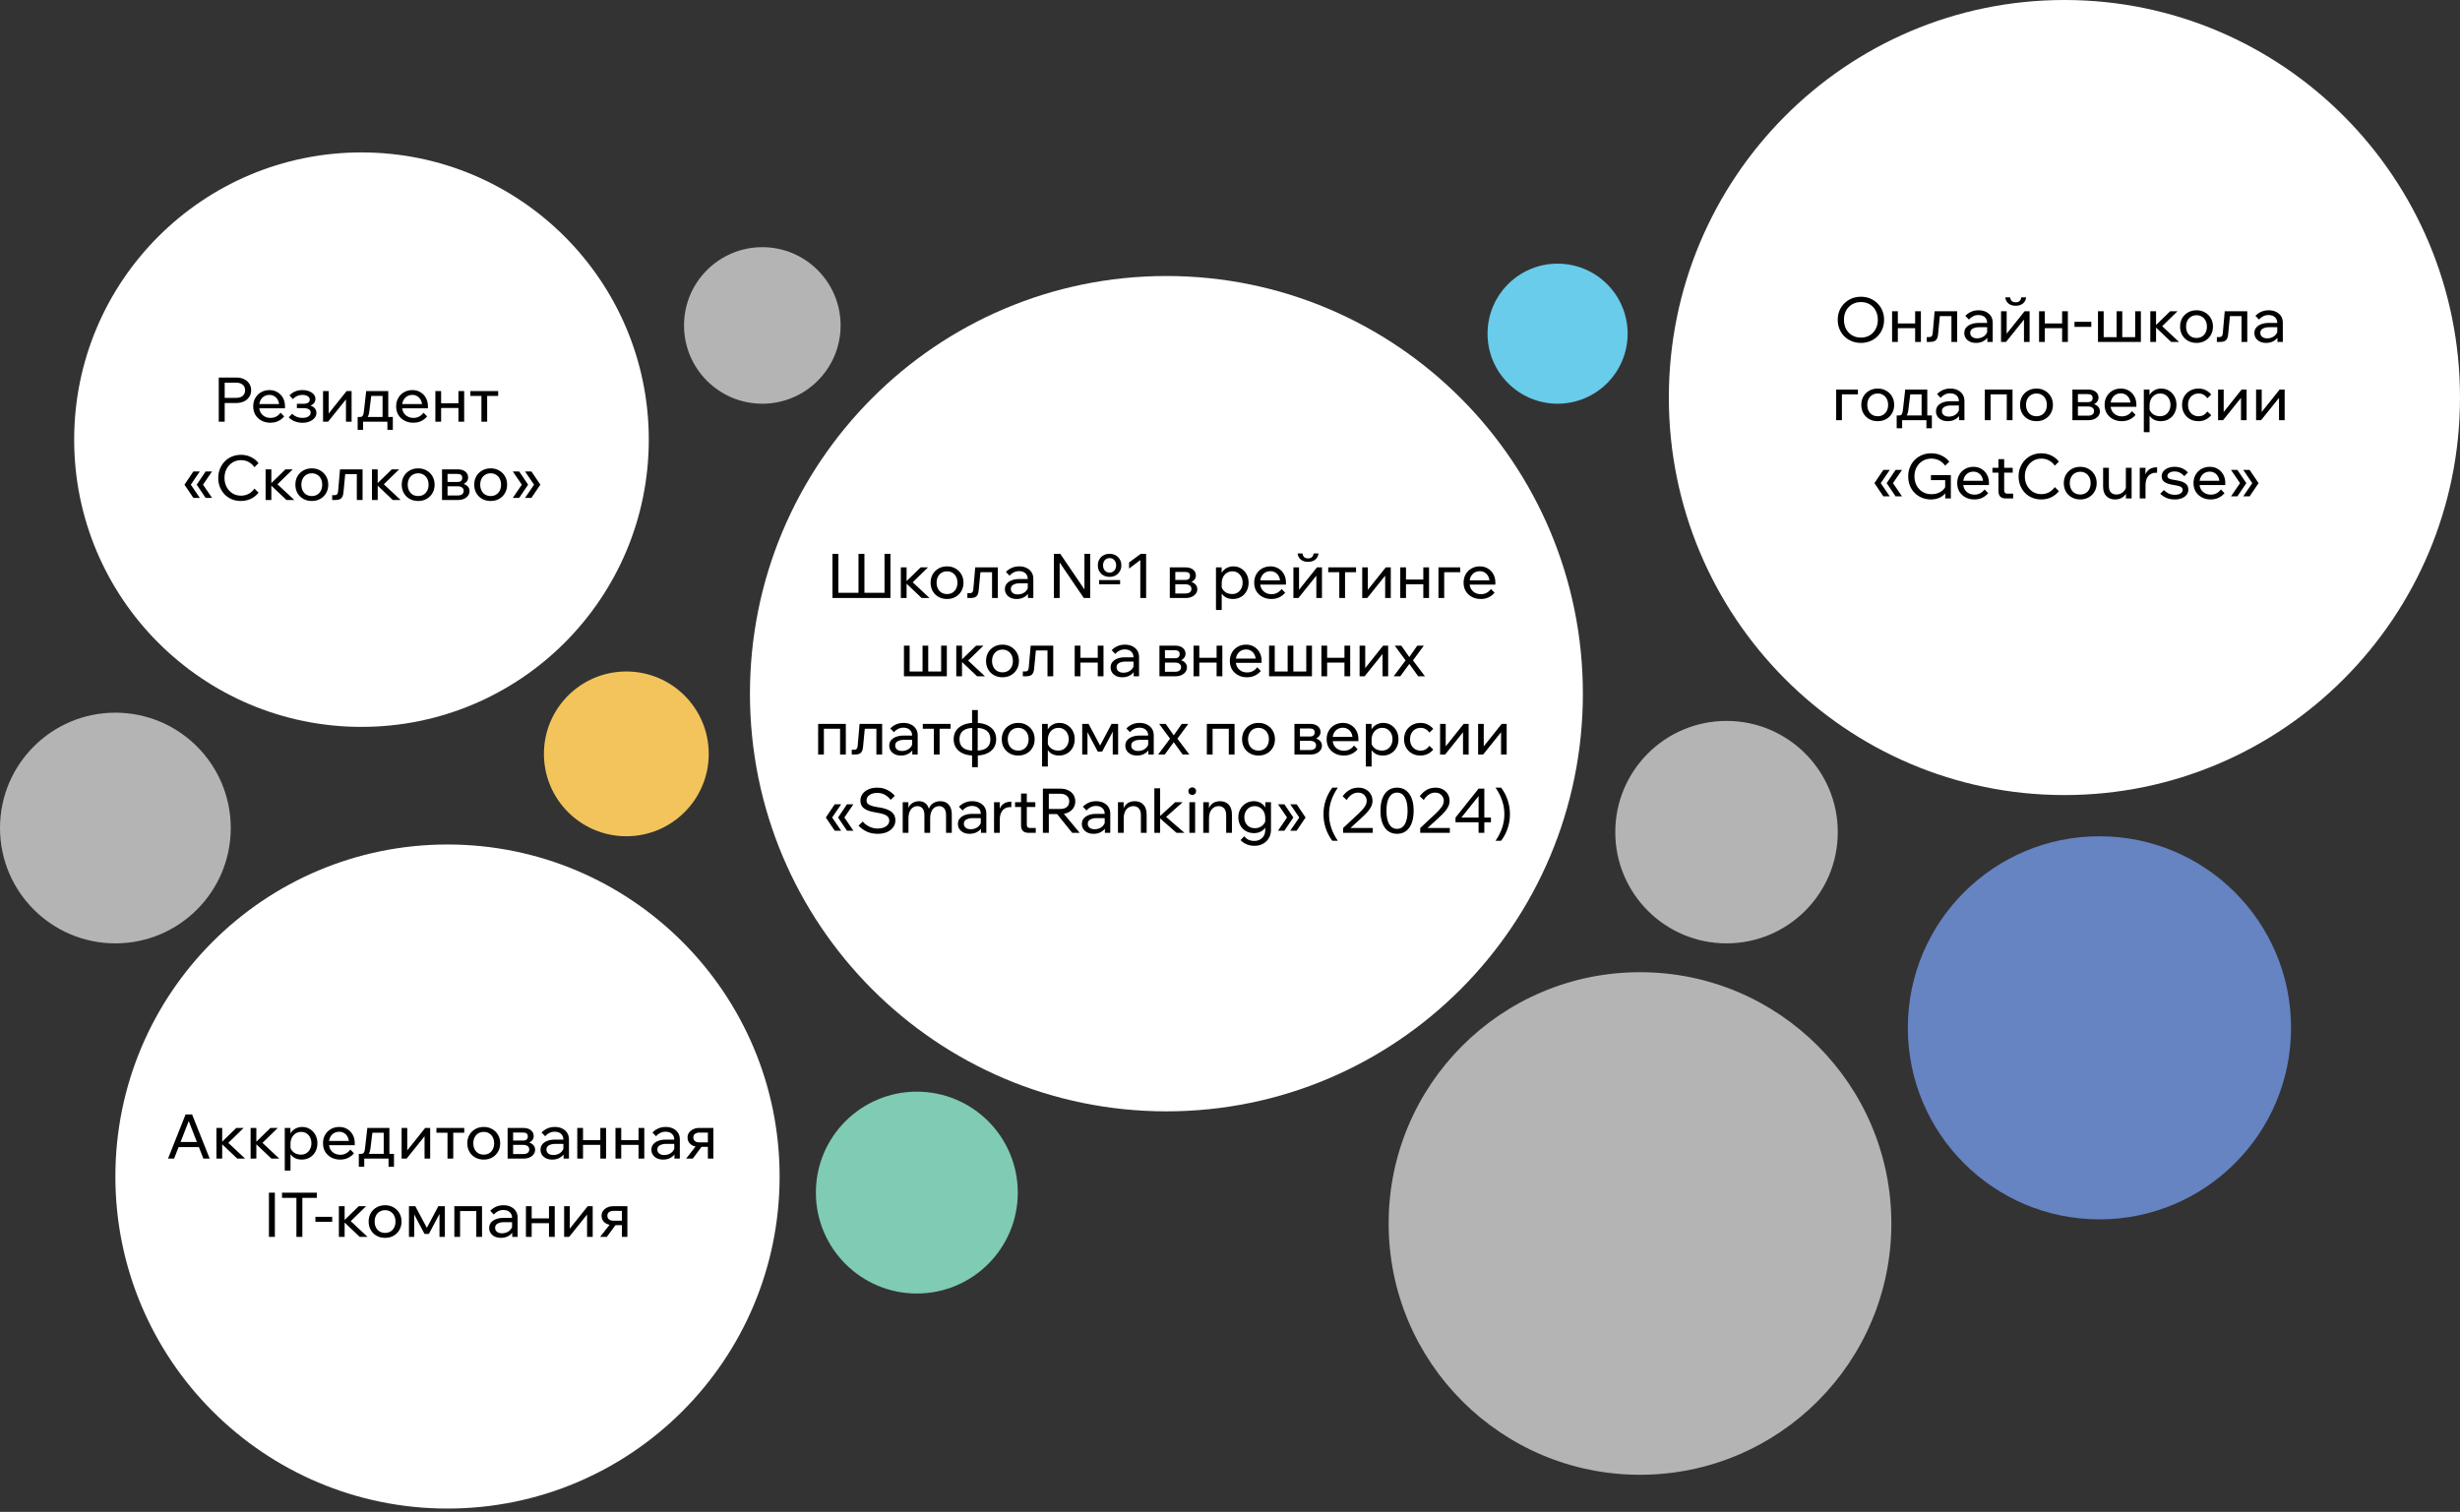 <svg width="597" height="367" viewBox="0 0 597 367" fill="none" xmlns="http://www.w3.org/2000/svg">
<rect x="0" y="0" width="597" height="367" fill="#333333" stroke="none"/>
<path d="M87.725 176.45C126.233 176.45 157.45 145.233 157.45 106.725C157.45 68.217 126.233 37 87.725 37C49.217 37 18 68.217 18 106.725C18 145.233 49.217 176.45 87.725 176.45Z" fill="white"/>
<path d="M54.529 102.372H53.089V91.647H57.319C58.049 91.647 58.684 91.777 59.224 92.037C59.764 92.297 60.184 92.657 60.484 93.117C60.794 93.577 60.949 94.117 60.949 94.737C60.949 95.357 60.794 95.897 60.484 96.357C60.184 96.817 59.764 97.177 59.224 97.437C58.684 97.697 58.049 97.827 57.319 97.827H54.379V96.582H57.319C57.989 96.582 58.514 96.422 58.894 96.102C59.284 95.772 59.479 95.317 59.479 94.737C59.479 94.157 59.284 93.707 58.894 93.387C58.514 93.057 57.989 92.892 57.319 92.892H54.529V102.372ZM68.096 100.182L68.966 101.082C68.576 101.562 68.096 101.937 67.526 102.207C66.966 102.477 66.331 102.612 65.621 102.612C64.811 102.612 64.091 102.442 63.461 102.102C62.831 101.762 62.336 101.297 61.976 100.707C61.626 100.107 61.451 99.422 61.451 98.652C61.451 97.882 61.621 97.202 61.961 96.612C62.301 96.012 62.771 95.542 63.371 95.202C63.971 94.862 64.646 94.692 65.396 94.692C66.126 94.692 66.771 94.862 67.331 95.202C67.901 95.532 68.346 95.992 68.666 96.582C68.996 97.162 69.161 97.837 69.161 98.607V98.697H67.751V98.562C67.751 98.022 67.651 97.552 67.451 97.152C67.251 96.742 66.971 96.427 66.611 96.207C66.261 95.977 65.856 95.862 65.396 95.862C64.906 95.862 64.471 95.977 64.091 96.207C63.711 96.437 63.416 96.762 63.206 97.182C62.996 97.592 62.891 98.077 62.891 98.637C62.891 99.197 63.006 99.692 63.236 100.122C63.476 100.542 63.806 100.867 64.226 101.097C64.646 101.327 65.126 101.442 65.666 101.442C66.656 101.442 67.466 101.022 68.096 100.182ZM69.161 99.117H62.486V98.082H68.921L69.161 98.607V99.117ZM73.399 102.627C72.779 102.627 72.169 102.517 71.569 102.297C70.969 102.067 70.469 101.737 70.069 101.307L70.894 100.437C71.554 101.107 72.379 101.442 73.369 101.442C73.989 101.442 74.479 101.327 74.839 101.097C75.209 100.857 75.394 100.542 75.394 100.152C75.394 99.432 74.784 99.072 73.564 99.072H72.049V98.022H73.579C74.099 98.022 74.494 97.937 74.764 97.767C75.034 97.587 75.169 97.332 75.169 97.002C75.169 96.652 75.004 96.377 74.674 96.177C74.354 95.967 73.919 95.862 73.369 95.862C72.469 95.862 71.704 96.202 71.074 96.882L70.249 95.982C71.069 95.122 72.114 94.692 73.384 94.692C74.004 94.692 74.549 94.787 75.019 94.977C75.489 95.157 75.859 95.407 76.129 95.727C76.409 96.047 76.549 96.417 76.549 96.837C76.549 97.237 76.424 97.587 76.174 97.887C75.934 98.177 75.589 98.387 75.139 98.517L75.124 98.397C75.654 98.527 76.064 98.752 76.354 99.072C76.644 99.392 76.789 99.782 76.789 100.242C76.789 100.692 76.639 101.097 76.339 101.457C76.039 101.817 75.634 102.102 75.124 102.312C74.624 102.522 74.049 102.627 73.399 102.627ZM78.396 102.372V94.932H79.761V100.542L79.656 100.512L84.111 94.932H85.326V102.372H83.961V96.762L84.081 96.807L79.611 102.372H78.396ZM87.129 101.862V101.217H87.399C87.609 101.217 87.769 101.172 87.879 101.082C87.999 100.992 88.094 100.842 88.164 100.632C88.234 100.412 88.289 100.107 88.329 99.717L88.869 94.932H94.224V101.682H92.844V95.187L93.819 96.102H89.094L90.204 95.187L89.634 99.822C89.574 100.332 89.474 100.737 89.334 101.037C89.204 101.327 89.009 101.537 88.749 101.667C88.489 101.797 88.134 101.862 87.684 101.862H87.129ZM86.799 104.337V101.217H95.334V104.337H94.014V101.487L94.884 102.372H87.594L88.119 101.487V104.337H86.799ZM102.784 100.182L103.654 101.082C103.264 101.562 102.784 101.937 102.214 102.207C101.654 102.477 101.019 102.612 100.309 102.612C99.499 102.612 98.779 102.442 98.149 102.102C97.519 101.762 97.024 101.297 96.664 100.707C96.314 100.107 96.139 99.422 96.139 98.652C96.139 97.882 96.309 97.202 96.649 96.612C96.989 96.012 97.459 95.542 98.059 95.202C98.659 94.862 99.334 94.692 100.084 94.692C100.814 94.692 101.459 94.862 102.019 95.202C102.589 95.532 103.034 95.992 103.354 96.582C103.684 97.162 103.849 97.837 103.849 98.607V98.697H102.439V98.562C102.439 98.022 102.339 97.552 102.139 97.152C101.939 96.742 101.659 96.427 101.299 96.207C100.949 95.977 100.544 95.862 100.084 95.862C99.594 95.862 99.159 95.977 98.779 96.207C98.399 96.437 98.104 96.762 97.894 97.182C97.684 97.592 97.579 98.077 97.579 98.637C97.579 99.197 97.694 99.692 97.924 100.122C98.164 100.542 98.494 100.867 98.914 101.097C99.334 101.327 99.814 101.442 100.354 101.442C101.344 101.442 102.154 101.022 102.784 100.182ZM103.849 99.117H97.174V98.082H103.609L103.849 98.607V99.117ZM111.252 102.372V94.932H112.647V102.372H111.252ZM105.657 102.372V94.932H107.052V102.372H105.657ZM106.332 99.042V97.887H112.032V99.042H106.332ZM116.834 102.372V95.367H118.229V102.372H116.834ZM114.149 96.102V94.932H120.899V96.102H114.149ZM46.932 120.862L44.772 117.652L46.932 114.442H48.492L46.302 117.652L48.492 120.862H46.932ZM49.902 120.862L47.742 117.652L49.902 114.442H51.462L49.272 117.652L51.462 120.862H49.902ZM61.74 118.612L62.745 119.587C62.275 120.207 61.665 120.702 60.915 121.072C60.165 121.432 59.34 121.612 58.44 121.612C57.65 121.612 56.92 121.472 56.25 121.192C55.59 120.912 55.015 120.522 54.525 120.022C54.035 119.512 53.65 118.917 53.37 118.237C53.1 117.557 52.965 116.817 52.965 116.017C52.965 115.217 53.105 114.477 53.385 113.797C53.665 113.107 54.05 112.512 54.54 112.012C55.04 111.502 55.625 111.107 56.295 110.827C56.965 110.547 57.695 110.407 58.485 110.407C59.375 110.407 60.19 110.592 60.93 110.962C61.67 111.322 62.275 111.812 62.745 112.432L61.74 113.407C61.38 112.887 60.925 112.472 60.375 112.162C59.825 111.852 59.195 111.697 58.485 111.697C57.725 111.697 57.04 111.887 56.43 112.267C55.83 112.637 55.355 113.147 55.005 113.797C54.655 114.437 54.48 115.177 54.48 116.017C54.48 116.837 54.655 117.572 55.005 118.222C55.355 118.872 55.83 119.387 56.43 119.767C57.04 120.137 57.725 120.322 58.485 120.322C59.195 120.322 59.825 120.167 60.375 119.857C60.925 119.547 61.38 119.132 61.74 118.612ZM69.513 121.372L65.448 117.517H65.598L69.273 113.932H71.058L67.068 117.817L66.783 117.037L71.418 121.372H69.513ZM64.458 121.372V113.932H65.853V121.372H64.458ZM75.673 121.612C74.893 121.612 74.203 121.442 73.603 121.102C73.003 120.762 72.533 120.297 72.193 119.707C71.853 119.107 71.683 118.422 71.683 117.652C71.683 116.882 71.853 116.202 72.193 115.612C72.533 115.022 73.003 114.557 73.603 114.217C74.203 113.867 74.893 113.692 75.673 113.692C76.453 113.692 77.138 113.867 77.728 114.217C78.328 114.557 78.798 115.022 79.138 115.612C79.488 116.202 79.663 116.882 79.663 117.652C79.663 118.422 79.488 119.107 79.138 119.707C78.798 120.297 78.328 120.762 77.728 121.102C77.138 121.442 76.453 121.612 75.673 121.612ZM75.673 120.412C76.173 120.412 76.613 120.297 76.993 120.067C77.373 119.837 77.668 119.512 77.878 119.092C78.088 118.672 78.193 118.192 78.193 117.652C78.193 117.112 78.088 116.637 77.878 116.227C77.668 115.807 77.373 115.482 76.993 115.252C76.613 115.012 76.173 114.892 75.673 114.892C75.173 114.892 74.728 115.012 74.338 115.252C73.958 115.482 73.663 115.807 73.453 116.227C73.243 116.637 73.138 117.112 73.138 117.652C73.138 118.192 73.243 118.672 73.453 119.092C73.663 119.512 73.958 119.837 74.338 120.067C74.728 120.297 75.173 120.412 75.673 120.412ZM80.61 121.372V120.202H81.18C81.46 120.202 81.665 120.132 81.795 119.992C81.935 119.852 82.02 119.607 82.05 119.257L82.515 113.932H87.99V121.372H86.595V114.187L87.585 115.102H82.785L83.865 114.187L83.355 119.497C83.295 120.197 83.11 120.687 82.8 120.967C82.49 121.237 82.025 121.372 81.405 121.372H80.61ZM95.323 121.372L91.258 117.517H91.408L95.083 113.932H96.868L92.878 117.817L92.593 117.037L97.228 121.372H95.323ZM90.268 121.372V113.932H91.663V121.372H90.268ZM101.484 121.612C100.704 121.612 100.014 121.442 99.414 121.102C98.814 120.762 98.344 120.297 98.004 119.707C97.664 119.107 97.494 118.422 97.494 117.652C97.494 116.882 97.664 116.202 98.004 115.612C98.344 115.022 98.814 114.557 99.414 114.217C100.014 113.867 100.704 113.692 101.484 113.692C102.264 113.692 102.949 113.867 103.539 114.217C104.139 114.557 104.609 115.022 104.949 115.612C105.299 116.202 105.474 116.882 105.474 117.652C105.474 118.422 105.299 119.107 104.949 119.707C104.609 120.297 104.139 120.762 103.539 121.102C102.949 121.442 102.264 121.612 101.484 121.612ZM101.484 120.412C101.984 120.412 102.424 120.297 102.804 120.067C103.184 119.837 103.479 119.512 103.689 119.092C103.899 118.672 104.004 118.192 104.004 117.652C104.004 117.112 103.899 116.637 103.689 116.227C103.479 115.807 103.184 115.482 102.804 115.252C102.424 115.012 101.984 114.892 101.484 114.892C100.984 114.892 100.539 115.012 100.149 115.252C99.769 115.482 99.474 115.807 99.264 116.227C99.054 116.637 98.949 117.112 98.949 117.652C98.949 118.192 99.054 118.672 99.264 119.092C99.474 119.512 99.769 119.837 100.149 120.067C100.539 120.297 100.984 120.412 101.484 120.412ZM107.275 121.372V113.932H111.07C111.85 113.932 112.465 114.112 112.915 114.472C113.375 114.832 113.605 115.312 113.605 115.912C113.605 116.292 113.49 116.622 113.26 116.902C113.04 117.182 112.74 117.397 112.36 117.547L112.345 117.412C112.815 117.542 113.2 117.762 113.5 118.072C113.8 118.382 113.95 118.762 113.95 119.212C113.95 119.632 113.825 120.007 113.575 120.337C113.325 120.667 112.99 120.922 112.57 121.102C112.15 121.282 111.68 121.372 111.16 121.372H107.275ZM108.61 121.042L107.83 120.277H111.055C111.515 120.277 111.875 120.182 112.135 119.992C112.395 119.792 112.525 119.512 112.525 119.152C112.525 118.802 112.395 118.532 112.135 118.342C111.875 118.142 111.515 118.042 111.055 118.042H107.995V116.992H110.98C111.42 116.992 111.73 116.902 111.91 116.722C112.09 116.542 112.18 116.292 112.18 115.972C112.18 115.662 112.085 115.432 111.895 115.282C111.715 115.122 111.41 115.042 110.98 115.042H107.815L108.61 114.247V121.042ZM119.077 121.612C118.297 121.612 117.607 121.442 117.007 121.102C116.407 120.762 115.937 120.297 115.597 119.707C115.257 119.107 115.087 118.422 115.087 117.652C115.087 116.882 115.257 116.202 115.597 115.612C115.937 115.022 116.407 114.557 117.007 114.217C117.607 113.867 118.297 113.692 119.077 113.692C119.857 113.692 120.542 113.867 121.132 114.217C121.732 114.557 122.202 115.022 122.542 115.612C122.892 116.202 123.067 116.882 123.067 117.652C123.067 118.422 122.892 119.107 122.542 119.707C122.202 120.297 121.732 120.762 121.132 121.102C120.542 121.442 119.857 121.612 119.077 121.612ZM119.077 120.412C119.577 120.412 120.017 120.297 120.397 120.067C120.777 119.837 121.072 119.512 121.282 119.092C121.492 118.672 121.597 118.192 121.597 117.652C121.597 117.112 121.492 116.637 121.282 116.227C121.072 115.807 120.777 115.482 120.397 115.252C120.017 115.012 119.577 114.892 119.077 114.892C118.577 114.892 118.132 115.012 117.742 115.252C117.362 115.482 117.067 115.807 116.857 116.227C116.647 116.637 116.542 117.112 116.542 117.652C116.542 118.192 116.647 118.672 116.857 119.092C117.067 119.512 117.362 119.837 117.742 120.067C118.132 120.297 118.577 120.412 119.077 120.412ZM125.993 114.442L128.168 117.652L125.993 120.862H124.448L126.638 117.652L124.448 114.442H125.993ZM128.963 114.442L131.138 117.652L128.963 120.862H127.418L129.608 117.652L127.418 114.442H128.963Z" fill="black"/>
<path d="M378 98C387.389 98 395 90.389 395 81C395 71.611 387.389 64 378 64C368.611 64 361 71.611 361 81C361 90.389 368.611 98 378 98Z" fill="#68CCEA"/>
<path d="M222.5 314C236.031 314 247 303.031 247 289.5C247 275.969 236.031 265 222.5 265C208.969 265 198 275.969 198 289.5C198 303.031 208.969 314 222.5 314Z" fill="#7FCBB4"/>
<path d="M108.599 366.199C153.113 366.199 189.199 330.113 189.199 285.599C189.199 241.086 153.113 205 108.599 205C64.085 205 28 241.086 28 285.599C28 330.113 64.085 366.199 108.599 366.199Z" fill="white"/>
<path d="M48.788 278.457H42.788V277.212H48.788V278.457ZM50.888 281.247H49.358L45.533 271.452H46.073L42.248 281.247H40.778L45.038 270.522H46.613L50.888 281.247ZM57.581 281.247L53.516 277.392H53.666L57.341 273.807H59.126L55.136 277.692L54.851 276.912L59.486 281.247H57.581ZM52.526 281.247V273.807H53.921V281.247H52.526ZM65.872 281.247L61.807 277.392H61.957L65.632 273.807H67.417L63.427 277.692L63.142 276.912L67.777 281.247H65.872ZM60.817 281.247V273.807H62.212V281.247H60.817ZM70.503 284.157H69.108V273.807H70.488V276.087H70.173C70.253 275.597 70.438 275.162 70.728 274.782C71.028 274.402 71.398 274.107 71.838 273.897C72.288 273.677 72.778 273.567 73.308 273.567C74.028 273.567 74.668 273.742 75.228 274.092C75.788 274.432 76.228 274.902 76.548 275.502C76.868 276.092 77.028 276.767 77.028 277.527C77.028 278.297 76.863 278.982 76.533 279.582C76.213 280.172 75.763 280.637 75.183 280.977C74.613 281.317 73.963 281.487 73.233 281.487C72.563 281.487 71.983 281.352 71.493 281.082C71.003 280.802 70.633 280.427 70.383 279.957C70.133 279.477 70.033 278.942 70.083 278.352L70.368 278.067C70.408 278.497 70.548 278.882 70.788 279.222C71.038 279.562 71.353 279.827 71.733 280.017C72.123 280.197 72.543 280.287 72.993 280.287C73.513 280.287 73.963 280.172 74.343 279.942C74.723 279.702 75.023 279.372 75.243 278.952C75.463 278.532 75.573 278.057 75.573 277.527C75.573 276.997 75.468 276.527 75.258 276.117C75.048 275.697 74.758 275.367 74.388 275.127C74.018 274.887 73.583 274.767 73.083 274.767C72.583 274.767 72.138 274.892 71.748 275.142C71.368 275.382 71.063 275.722 70.833 276.162C70.613 276.602 70.503 277.112 70.503 277.692V284.157ZM85.029 279.057L85.899 279.957C85.509 280.437 85.029 280.812 84.459 281.082C83.899 281.352 83.264 281.487 82.554 281.487C81.744 281.487 81.024 281.317 80.394 280.977C79.764 280.637 79.269 280.172 78.909 279.582C78.559 278.982 78.384 278.297 78.384 277.527C78.384 276.757 78.554 276.077 78.894 275.487C79.234 274.887 79.704 274.417 80.304 274.077C80.904 273.737 81.579 273.567 82.329 273.567C83.059 273.567 83.704 273.737 84.264 274.077C84.834 274.407 85.279 274.867 85.599 275.457C85.929 276.037 86.094 276.712 86.094 277.482V277.572H84.684V277.437C84.684 276.897 84.584 276.427 84.384 276.027C84.184 275.617 83.904 275.302 83.544 275.082C83.194 274.852 82.789 274.737 82.329 274.737C81.839 274.737 81.404 274.852 81.024 275.082C80.644 275.312 80.349 275.637 80.139 276.057C79.929 276.467 79.824 276.952 79.824 277.512C79.824 278.072 79.939 278.567 80.169 278.997C80.409 279.417 80.739 279.742 81.159 279.972C81.579 280.202 82.059 280.317 82.599 280.317C83.589 280.317 84.399 279.897 85.029 279.057ZM86.094 277.992H79.419V276.957H85.854L86.094 277.482V277.992ZM87.407 280.737V280.092H87.677C87.887 280.092 88.047 280.047 88.157 279.957C88.277 279.867 88.372 279.717 88.442 279.507C88.512 279.287 88.567 278.982 88.607 278.592L89.147 273.807H94.502V280.557H93.122V274.062L94.097 274.977H89.372L90.482 274.062L89.912 278.697C89.852 279.207 89.752 279.612 89.612 279.912C89.482 280.202 89.287 280.412 89.027 280.542C88.767 280.672 88.412 280.737 87.962 280.737H87.407ZM87.077 283.212V280.092H95.612V283.212H94.292V280.362L95.162 281.247H87.872L88.397 280.362V283.212H87.077ZM97.467 281.247V273.807H98.832V279.417L98.727 279.387L103.182 273.807H104.397V281.247H103.032V275.637L103.152 275.682L98.682 281.247H97.467ZM108.601 281.247V274.242H109.996V281.247H108.601ZM105.916 274.977V273.807H112.666V274.977H105.916ZM117.398 281.487C116.618 281.487 115.928 281.317 115.328 280.977C114.728 280.637 114.258 280.172 113.918 279.582C113.578 278.982 113.408 278.297 113.408 277.527C113.408 276.757 113.578 276.077 113.918 275.487C114.258 274.897 114.728 274.432 115.328 274.092C115.928 273.742 116.618 273.567 117.398 273.567C118.178 273.567 118.863 273.742 119.453 274.092C120.053 274.432 120.523 274.897 120.863 275.487C121.213 276.077 121.388 276.757 121.388 277.527C121.388 278.297 121.213 278.982 120.863 279.582C120.523 280.172 120.053 280.637 119.453 280.977C118.863 281.317 118.178 281.487 117.398 281.487ZM117.398 280.287C117.898 280.287 118.338 280.172 118.718 279.942C119.098 279.712 119.393 279.387 119.603 278.967C119.813 278.547 119.918 278.067 119.918 277.527C119.918 276.987 119.813 276.512 119.603 276.102C119.393 275.682 119.098 275.357 118.718 275.127C118.338 274.887 117.898 274.767 117.398 274.767C116.898 274.767 116.453 274.887 116.063 275.127C115.683 275.357 115.388 275.682 115.178 276.102C114.968 276.512 114.863 276.987 114.863 277.527C114.863 278.067 114.968 278.547 115.178 278.967C115.388 279.387 115.683 279.712 116.063 279.942C116.453 280.172 116.898 280.287 117.398 280.287ZM123.19 281.247V273.807H126.985C127.765 273.807 128.38 273.987 128.83 274.347C129.29 274.707 129.52 275.187 129.52 275.787C129.52 276.167 129.405 276.497 129.175 276.777C128.955 277.057 128.655 277.272 128.275 277.422L128.26 277.287C128.73 277.417 129.115 277.637 129.415 277.947C129.715 278.257 129.865 278.637 129.865 279.087C129.865 279.507 129.74 279.882 129.49 280.212C129.24 280.542 128.905 280.797 128.485 280.977C128.065 281.157 127.595 281.247 127.075 281.247H123.19ZM124.525 280.917L123.745 280.152H126.97C127.43 280.152 127.79 280.057 128.05 279.867C128.31 279.667 128.44 279.387 128.44 279.027C128.44 278.677 128.31 278.407 128.05 278.217C127.79 278.017 127.43 277.917 126.97 277.917H123.91V276.867H126.895C127.335 276.867 127.645 276.777 127.825 276.597C128.005 276.417 128.095 276.167 128.095 275.847C128.095 275.537 128 275.307 127.81 275.157C127.63 274.997 127.325 274.917 126.895 274.917H123.73L124.525 274.122V280.917ZM138.075 281.247H136.77V279.777L136.725 279.417V276.642C136.725 276.052 136.535 275.587 136.155 275.247C135.775 274.897 135.26 274.722 134.61 274.722C134.14 274.722 133.71 274.822 133.32 275.022C132.93 275.212 132.59 275.477 132.3 275.817L131.43 274.917C131.84 274.487 132.31 274.157 132.84 273.927C133.38 273.687 133.98 273.567 134.64 273.567C135.32 273.567 135.915 273.692 136.425 273.942C136.945 274.192 137.35 274.542 137.64 274.992C137.93 275.432 138.075 275.967 138.075 276.597V281.247ZM134.025 281.487C133.465 281.487 132.97 281.387 132.54 281.187C132.11 280.977 131.775 280.692 131.535 280.332C131.295 279.972 131.175 279.562 131.175 279.102C131.175 278.582 131.32 278.142 131.61 277.782C131.91 277.412 132.32 277.132 132.84 276.942C133.36 276.742 133.955 276.642 134.625 276.642H136.89V277.677H134.775C134.145 277.677 133.625 277.792 133.215 278.022C132.815 278.242 132.615 278.587 132.615 279.057C132.615 279.457 132.765 279.777 133.065 280.017C133.375 280.257 133.775 280.377 134.265 280.377C134.745 280.377 135.18 280.282 135.57 280.092C135.96 279.902 136.27 279.637 136.5 279.297C136.74 278.947 136.875 278.547 136.905 278.097L137.4 278.367C137.4 278.967 137.255 279.502 136.965 279.972C136.675 280.442 136.275 280.812 135.765 281.082C135.265 281.352 134.685 281.487 134.025 281.487ZM145.689 281.247V273.807H147.084V281.247H145.689ZM140.094 281.247V273.807H141.489V281.247H140.094ZM140.769 277.917V276.762H146.469V277.917H140.769ZM154.962 281.247V273.807H156.357V281.247H154.962ZM149.367 281.247V273.807H150.762V281.247H149.367ZM150.042 277.917V276.762H155.742V277.917H150.042ZM164.984 281.247H163.679V279.777L163.634 279.417V276.642C163.634 276.052 163.444 275.587 163.064 275.247C162.684 274.897 162.169 274.722 161.519 274.722C161.049 274.722 160.619 274.822 160.229 275.022C159.839 275.212 159.499 275.477 159.209 275.817L158.339 274.917C158.749 274.487 159.219 274.157 159.749 273.927C160.289 273.687 160.889 273.567 161.549 273.567C162.229 273.567 162.824 273.692 163.334 273.942C163.854 274.192 164.259 274.542 164.549 274.992C164.839 275.432 164.984 275.967 164.984 276.597V281.247ZM160.934 281.487C160.374 281.487 159.879 281.387 159.449 281.187C159.019 280.977 158.684 280.692 158.444 280.332C158.204 279.972 158.084 279.562 158.084 279.102C158.084 278.582 158.229 278.142 158.519 277.782C158.819 277.412 159.229 277.132 159.749 276.942C160.269 276.742 160.864 276.642 161.534 276.642H163.799V277.677H161.684C161.054 277.677 160.534 277.792 160.124 278.022C159.724 278.242 159.524 278.587 159.524 279.057C159.524 279.457 159.674 279.777 159.974 280.017C160.284 280.257 160.684 280.377 161.174 280.377C161.654 280.377 162.089 280.282 162.479 280.092C162.869 279.902 163.179 279.637 163.409 279.297C163.649 278.947 163.784 278.547 163.814 278.097L164.309 278.367C164.309 278.967 164.164 279.502 163.874 279.972C163.584 280.442 163.184 280.812 162.674 281.082C162.174 281.352 161.594 281.487 160.934 281.487ZM171.788 281.247V274.017L172.673 274.932H169.718C169.328 274.932 168.988 275.027 168.698 275.217C168.408 275.397 168.263 275.697 168.263 276.117C168.263 276.497 168.393 276.792 168.653 277.002C168.913 277.212 169.273 277.317 169.733 277.317H172.448V278.397H169.643C168.803 278.397 168.128 278.192 167.618 277.782C167.108 277.362 166.853 276.807 166.853 276.117C166.853 275.677 166.973 275.287 167.213 274.947C167.463 274.597 167.798 274.322 168.218 274.122C168.648 273.912 169.128 273.807 169.658 273.807H173.123V281.247H171.788ZM166.508 281.247L169.163 277.857H170.648L168.128 281.247H166.508ZM66.704 300.247H65.264V289.522H66.704V300.247ZM73.376 300.247H71.936V290.632H73.376V300.247ZM76.886 290.782H68.442V289.522H76.886V290.782ZM80.621 296.587H76.541V295.372H80.621V296.587ZM87.295 300.247L83.23 296.392H83.38L87.055 292.807H88.84L84.85 296.692L84.565 295.912L89.2 300.247H87.295ZM82.24 300.247V292.807H83.635V300.247H82.24ZM93.456 300.487C92.675 300.487 91.986 300.317 91.385 299.977C90.785 299.637 90.316 299.172 89.975 298.582C89.635 297.982 89.466 297.297 89.466 296.527C89.466 295.757 89.635 295.077 89.975 294.487C90.316 293.897 90.785 293.432 91.385 293.092C91.986 292.742 92.675 292.567 93.456 292.567C94.236 292.567 94.921 292.742 95.51 293.092C96.111 293.432 96.581 293.897 96.921 294.487C97.27 295.077 97.445 295.757 97.445 296.527C97.445 297.297 97.27 297.982 96.921 298.582C96.581 299.172 96.111 299.637 95.51 299.977C94.921 300.317 94.236 300.487 93.456 300.487ZM93.456 299.287C93.956 299.287 94.395 299.172 94.775 298.942C95.156 298.712 95.451 298.387 95.66 297.967C95.871 297.547 95.975 297.067 95.975 296.527C95.975 295.987 95.871 295.512 95.66 295.102C95.451 294.682 95.156 294.357 94.775 294.127C94.395 293.887 93.956 293.767 93.456 293.767C92.956 293.767 92.51 293.887 92.121 294.127C91.74 294.357 91.445 294.682 91.236 295.102C91.025 295.512 90.921 295.987 90.921 296.527C90.921 297.067 91.025 297.547 91.236 297.967C91.445 298.387 91.74 298.712 92.121 298.942C92.51 299.172 92.956 299.287 93.456 299.287ZM99.247 300.247V292.807H100.792L103.717 298.297H103.462L106.372 292.807H107.962V300.247H106.657V293.287L107.302 293.467L104.077 299.542H103.027L99.817 293.467L100.522 293.302V300.247H99.247ZM110.263 300.247V292.807H116.983V300.247H115.588V293.062L116.578 293.977H110.548L111.658 293.062V300.247H110.263ZM125.616 300.247H124.311V298.777L124.266 298.417V295.642C124.266 295.052 124.076 294.587 123.696 294.247C123.316 293.897 122.801 293.722 122.151 293.722C121.681 293.722 121.251 293.822 120.861 294.022C120.471 294.212 120.131 294.477 119.841 294.817L118.971 293.917C119.381 293.487 119.851 293.157 120.381 292.927C120.921 292.687 121.521 292.567 122.181 292.567C122.861 292.567 123.456 292.692 123.966 292.942C124.486 293.192 124.891 293.542 125.181 293.992C125.471 294.432 125.616 294.967 125.616 295.597V300.247ZM121.566 300.487C121.006 300.487 120.511 300.387 120.081 300.187C119.651 299.977 119.316 299.692 119.076 299.332C118.836 298.972 118.716 298.562 118.716 298.102C118.716 297.582 118.861 297.142 119.151 296.782C119.451 296.412 119.861 296.132 120.381 295.942C120.901 295.742 121.496 295.642 122.166 295.642H124.431V296.677H122.316C121.686 296.677 121.166 296.792 120.756 297.022C120.356 297.242 120.156 297.587 120.156 298.057C120.156 298.457 120.306 298.777 120.606 299.017C120.916 299.257 121.316 299.377 121.806 299.377C122.286 299.377 122.721 299.282 123.111 299.092C123.501 298.902 123.811 298.637 124.041 298.297C124.281 297.947 124.416 297.547 124.446 297.097L124.941 297.367C124.941 297.967 124.796 298.502 124.506 298.972C124.216 299.442 123.816 299.812 123.306 300.082C122.806 300.352 122.226 300.487 121.566 300.487ZM133.231 300.247V292.807H134.626V300.247H133.231ZM127.636 300.247V292.807H129.031V300.247H127.636ZM128.311 296.917V295.762H134.011V296.917H128.311ZM136.908 300.247V292.807H138.273V298.417L138.168 298.387L142.623 292.807H143.838V300.247H142.473V294.637L142.593 294.682L138.123 300.247H136.908ZM150.922 300.247V293.017L151.807 293.932H148.852C148.462 293.932 148.122 294.027 147.832 294.217C147.542 294.397 147.397 294.697 147.397 295.117C147.397 295.497 147.527 295.792 147.787 296.002C148.047 296.212 148.407 296.317 148.867 296.317H151.582V297.397H148.777C147.937 297.397 147.262 297.192 146.752 296.782C146.242 296.362 145.987 295.807 145.987 295.117C145.987 294.677 146.107 294.287 146.347 293.947C146.597 293.597 146.932 293.322 147.352 293.122C147.782 292.912 148.262 292.807 148.792 292.807H152.257V300.247H150.922ZM145.642 300.247L148.297 296.857H149.782L147.262 300.247H145.642Z" fill="black"/>
<path d="M501 193C554.019 193 597 149.796 597 96.5C597 43.205 554.019 0 501 0C447.981 0 405 43.205 405 96.5C405 149.796 447.981 193 501 193Z" fill="white"/>
<path d="M451.611 83.24C450.801 83.24 450.056 83.1 449.376 82.82C448.696 82.54 448.101 82.15 447.591 81.65C447.081 81.14 446.686 80.545 446.406 79.865C446.126 79.175 445.986 78.43 445.986 77.63C445.986 76.83 446.126 76.09 446.406 75.41C446.686 74.73 447.081 74.14 447.591 73.64C448.101 73.13 448.696 72.735 449.376 72.455C450.056 72.175 450.801 72.035 451.611 72.035C452.421 72.035 453.166 72.175 453.846 72.455C454.526 72.735 455.121 73.13 455.631 73.64C456.141 74.14 456.536 74.73 456.816 75.41C457.096 76.09 457.236 76.83 457.236 77.63C457.236 78.43 457.096 79.175 456.816 79.865C456.536 80.545 456.141 81.14 455.631 81.65C455.121 82.15 454.526 82.54 453.846 82.82C453.166 83.1 452.421 83.24 451.611 83.24ZM451.611 81.95C452.421 81.95 453.136 81.765 453.756 81.395C454.376 81.025 454.856 80.515 455.196 79.865C455.546 79.205 455.721 78.46 455.721 77.63C455.721 76.8 455.546 76.06 455.196 75.41C454.856 74.76 454.376 74.25 453.756 73.88C453.136 73.51 452.421 73.325 451.611 73.325C450.811 73.325 450.096 73.51 449.466 73.88C448.846 74.25 448.361 74.76 448.011 75.41C447.671 76.06 447.501 76.8 447.501 77.63C447.501 78.46 447.671 79.205 448.011 79.865C448.361 80.515 448.846 81.025 449.466 81.395C450.096 81.765 450.811 81.95 451.611 81.95ZM464.773 83V75.56H466.168V83H464.773ZM459.178 83V75.56H460.573V83H459.178ZM459.853 79.67V78.515H465.553V79.67H459.853ZM467.596 83V81.83H468.166C468.446 81.83 468.651 81.76 468.781 81.62C468.921 81.48 469.006 81.235 469.036 80.885L469.501 75.56H474.976V83H473.581V75.815L474.571 76.73H469.771L470.851 75.815L470.341 81.125C470.281 81.825 470.096 82.315 469.786 82.595C469.476 82.865 469.011 83 468.391 83H467.596ZM483.599 83H482.294V81.53L482.249 81.17V78.395C482.249 77.805 482.059 77.34 481.679 77C481.299 76.65 480.784 76.475 480.134 76.475C479.664 76.475 479.234 76.575 478.844 76.775C478.454 76.965 478.114 77.23 477.824 77.57L476.954 76.67C477.364 76.24 477.834 75.91 478.364 75.68C478.904 75.44 479.504 75.32 480.164 75.32C480.844 75.32 481.439 75.445 481.949 75.695C482.469 75.945 482.874 76.295 483.164 76.745C483.454 77.185 483.599 77.72 483.599 78.35V83ZM479.549 83.24C478.989 83.24 478.494 83.14 478.064 82.94C477.634 82.73 477.299 82.445 477.059 82.085C476.819 81.725 476.699 81.315 476.699 80.855C476.699 80.335 476.844 79.895 477.134 79.535C477.434 79.165 477.844 78.885 478.364 78.695C478.884 78.495 479.479 78.395 480.149 78.395H482.414V79.43H480.299C479.669 79.43 479.149 79.545 478.739 79.775C478.339 79.995 478.139 80.34 478.139 80.81C478.139 81.21 478.289 81.53 478.589 81.77C478.899 82.01 479.299 82.13 479.789 82.13C480.269 82.13 480.704 82.035 481.094 81.845C481.484 81.655 481.794 81.39 482.024 81.05C482.264 80.7 482.399 80.3 482.429 79.85L482.924 80.12C482.924 80.72 482.779 81.255 482.489 81.725C482.199 82.195 481.799 82.565 481.289 82.835C480.789 83.105 480.209 83.24 479.549 83.24ZM485.619 83V75.56H486.984V81.17L486.879 81.14L491.334 75.56H492.549V83H491.184V77.39L491.304 77.435L486.834 83H485.619ZM489.174 74.225C488.484 74.225 487.909 74.05 487.449 73.7C486.989 73.34 486.719 72.835 486.639 72.185H487.824C487.884 72.605 488.029 72.91 488.259 73.1C488.499 73.29 488.804 73.385 489.174 73.385C489.544 73.385 489.844 73.29 490.074 73.1C490.314 72.91 490.464 72.605 490.524 72.185H491.709C491.629 72.835 491.359 73.34 490.899 73.7C490.439 74.05 489.864 74.225 489.174 74.225ZM500.442 83V75.56H501.837V83H500.442ZM494.847 83V75.56H496.242V83H494.847ZM495.522 79.67V78.515H501.222V79.67H495.522ZM507.524 79.34H503.444V78.125H507.524V79.34ZM509.144 83V75.56H510.524V82.685L510.164 81.845H514.049L513.659 82.685V75.56H515.039V82.685L514.754 81.845H518.669L518.174 82.685V75.56H519.554V83H509.144ZM526.899 83L522.834 79.145H522.984L526.659 75.56H528.444L524.454 79.445L524.169 78.665L528.804 83H526.899ZM521.844 83V75.56H523.239V83H521.844ZM533.06 83.24C532.28 83.24 531.59 83.07 530.99 82.73C530.39 82.39 529.92 81.925 529.58 81.335C529.24 80.735 529.07 80.05 529.07 79.28C529.07 78.51 529.24 77.83 529.58 77.24C529.92 76.65 530.39 76.185 530.99 75.845C531.59 75.495 532.28 75.32 533.06 75.32C533.84 75.32 534.525 75.495 535.115 75.845C535.715 76.185 536.185 76.65 536.525 77.24C536.875 77.83 537.05 78.51 537.05 79.28C537.05 80.05 536.875 80.735 536.525 81.335C536.185 81.925 535.715 82.39 535.115 82.73C534.525 83.07 533.84 83.24 533.06 83.24ZM533.06 82.04C533.56 82.04 534 81.925 534.38 81.695C534.76 81.465 535.055 81.14 535.265 80.72C535.475 80.3 535.58 79.82 535.58 79.28C535.58 78.74 535.475 78.265 535.265 77.855C535.055 77.435 534.76 77.11 534.38 76.88C534 76.64 533.56 76.52 533.06 76.52C532.56 76.52 532.115 76.64 531.725 76.88C531.345 77.11 531.05 77.435 530.84 77.855C530.63 78.265 530.525 78.74 530.525 79.28C530.525 79.82 530.63 80.3 530.84 80.72C531.05 81.14 531.345 81.465 531.725 81.695C532.115 81.925 532.56 82.04 533.06 82.04ZM537.996 83V81.83H538.566C538.846 81.83 539.051 81.76 539.181 81.62C539.321 81.48 539.406 81.235 539.436 80.885L539.901 75.56H545.376V83H543.981V75.815L544.971 76.73H540.171L541.251 75.815L540.741 81.125C540.681 81.825 540.496 82.315 540.186 82.595C539.876 82.865 539.411 83 538.791 83H537.996ZM554 83H552.695V81.53L552.65 81.17V78.395C552.65 77.805 552.46 77.34 552.08 77C551.7 76.65 551.185 76.475 550.535 76.475C550.065 76.475 549.635 76.575 549.245 76.775C548.855 76.965 548.515 77.23 548.225 77.57L547.355 76.67C547.765 76.24 548.235 75.91 548.765 75.68C549.305 75.44 549.905 75.32 550.565 75.32C551.245 75.32 551.84 75.445 552.35 75.695C552.87 75.945 553.275 76.295 553.565 76.745C553.855 77.185 554 77.72 554 78.35V83ZM549.95 83.24C549.39 83.24 548.895 83.14 548.465 82.94C548.035 82.73 547.7 82.445 547.46 82.085C547.22 81.725 547.1 81.315 547.1 80.855C547.1 80.335 547.245 79.895 547.535 79.535C547.835 79.165 548.245 78.885 548.765 78.695C549.285 78.495 549.88 78.395 550.55 78.395H552.815V79.43H550.7C550.07 79.43 549.55 79.545 549.14 79.775C548.74 79.995 548.54 80.34 548.54 80.81C548.54 81.21 548.69 81.53 548.99 81.77C549.3 82.01 549.7 82.13 550.19 82.13C550.67 82.13 551.105 82.035 551.495 81.845C551.885 81.655 552.195 81.39 552.425 81.05C552.665 80.7 552.8 80.3 552.83 79.85L553.325 80.12C553.325 80.72 553.18 81.255 552.89 81.725C552.6 82.195 552.2 82.565 551.69 82.835C551.19 83.105 550.61 83.24 549.95 83.24ZM445.606 102V94.56H450.886V95.73H445.876L447.001 94.845V102H445.606ZM455.694 102.24C454.914 102.24 454.224 102.07 453.624 101.73C453.024 101.39 452.554 100.925 452.214 100.335C451.874 99.735 451.704 99.05 451.704 98.28C451.704 97.51 451.874 96.83 452.214 96.24C452.554 95.65 453.024 95.185 453.624 94.845C454.224 94.495 454.914 94.32 455.694 94.32C456.474 94.32 457.159 94.495 457.749 94.845C458.349 95.185 458.819 95.65 459.159 96.24C459.509 96.83 459.684 97.51 459.684 98.28C459.684 99.05 459.509 99.735 459.159 100.335C458.819 100.925 458.349 101.39 457.749 101.73C457.159 102.07 456.474 102.24 455.694 102.24ZM455.694 101.04C456.194 101.04 456.634 100.925 457.014 100.695C457.394 100.465 457.689 100.14 457.899 99.72C458.109 99.3 458.214 98.82 458.214 98.28C458.214 97.74 458.109 97.265 457.899 96.855C457.689 96.435 457.394 96.11 457.014 95.88C456.634 95.64 456.194 95.52 455.694 95.52C455.194 95.52 454.749 95.64 454.359 95.88C453.979 96.11 453.684 96.435 453.474 96.855C453.264 97.265 453.159 97.74 453.159 98.28C453.159 98.82 453.264 99.3 453.474 99.72C453.684 100.14 453.979 100.465 454.359 100.695C454.749 100.925 455.194 101.04 455.694 101.04ZM460.624 101.49V100.845H460.894C461.104 100.845 461.264 100.8 461.374 100.71C461.494 100.62 461.589 100.47 461.659 100.26C461.729 100.04 461.784 99.735 461.824 99.345L462.364 94.56H467.719V101.31H466.339V94.815L467.314 95.73H462.589L463.699 94.815L463.129 99.45C463.069 99.96 462.969 100.365 462.829 100.665C462.699 100.955 462.504 101.165 462.244 101.295C461.984 101.425 461.629 101.49 461.179 101.49H460.624ZM460.294 103.965V100.845H468.829V103.965H467.509V101.115L468.379 102H461.089L461.614 101.115V103.965H460.294ZM476.736 102H475.431V100.53L475.386 100.17V97.395C475.386 96.805 475.196 96.34 474.816 96C474.436 95.65 473.921 95.475 473.271 95.475C472.801 95.475 472.371 95.575 471.981 95.775C471.591 95.965 471.251 96.23 470.961 96.57L470.091 95.67C470.501 95.24 470.971 94.91 471.501 94.68C472.041 94.44 472.641 94.32 473.301 94.32C473.981 94.32 474.576 94.445 475.086 94.695C475.606 94.945 476.011 95.295 476.301 95.745C476.591 96.185 476.736 96.72 476.736 97.35V102ZM472.686 102.24C472.126 102.24 471.631 102.14 471.201 101.94C470.771 101.73 470.436 101.445 470.196 101.085C469.956 100.725 469.836 100.315 469.836 99.855C469.836 99.335 469.981 98.895 470.271 98.535C470.571 98.165 470.981 97.885 471.501 97.695C472.021 97.495 472.616 97.395 473.286 97.395H475.551V98.43H473.436C472.806 98.43 472.286 98.545 471.876 98.775C471.476 98.995 471.276 99.34 471.276 99.81C471.276 100.21 471.426 100.53 471.726 100.77C472.036 101.01 472.436 101.13 472.926 101.13C473.406 101.13 473.841 101.035 474.231 100.845C474.621 100.655 474.931 100.39 475.161 100.05C475.401 99.7 475.536 99.3 475.566 98.85L476.061 99.12C476.061 99.72 475.916 100.255 475.626 100.725C475.336 101.195 474.936 101.565 474.426 101.835C473.926 102.105 473.346 102.24 472.686 102.24ZM481.685 102V94.56H488.405V102H487.01V94.815L488 95.73H481.97L483.08 94.815V102H481.685ZM494.219 102.24C493.439 102.24 492.749 102.07 492.149 101.73C491.549 101.39 491.079 100.925 490.739 100.335C490.399 99.735 490.229 99.05 490.229 98.28C490.229 97.51 490.399 96.83 490.739 96.24C491.079 95.65 491.549 95.185 492.149 94.845C492.749 94.495 493.439 94.32 494.219 94.32C494.999 94.32 495.684 94.495 496.274 94.845C496.874 95.185 497.344 95.65 497.684 96.24C498.034 96.83 498.209 97.51 498.209 98.28C498.209 99.05 498.034 99.735 497.684 100.335C497.344 100.925 496.874 101.39 496.274 101.73C495.684 102.07 494.999 102.24 494.219 102.24ZM494.219 101.04C494.719 101.04 495.159 100.925 495.539 100.695C495.919 100.465 496.214 100.14 496.424 99.72C496.634 99.3 496.739 98.82 496.739 98.28C496.739 97.74 496.634 97.265 496.424 96.855C496.214 96.435 495.919 96.11 495.539 95.88C495.159 95.64 494.719 95.52 494.219 95.52C493.719 95.52 493.274 95.64 492.884 95.88C492.504 96.11 492.209 96.435 491.999 96.855C491.789 97.265 491.684 97.74 491.684 98.28C491.684 98.82 491.789 99.3 491.999 99.72C492.209 100.14 492.504 100.465 492.884 100.695C493.274 100.925 493.719 101.04 494.219 101.04ZM502.94 102V94.56H506.735C507.515 94.56 508.13 94.74 508.58 95.1C509.04 95.46 509.27 95.94 509.27 96.54C509.27 96.92 509.155 97.25 508.925 97.53C508.705 97.81 508.405 98.025 508.025 98.175L508.01 98.04C508.48 98.17 508.865 98.39 509.165 98.7C509.465 99.01 509.615 99.39 509.615 99.84C509.615 100.26 509.49 100.635 509.24 100.965C508.99 101.295 508.655 101.55 508.235 101.73C507.815 101.91 507.345 102 506.825 102H502.94ZM504.275 101.67L503.495 100.905H506.72C507.18 100.905 507.54 100.81 507.8 100.62C508.06 100.42 508.19 100.14 508.19 99.78C508.19 99.43 508.06 99.16 507.8 98.97C507.54 98.77 507.18 98.67 506.72 98.67H503.66V97.62H506.645C507.085 97.62 507.395 97.53 507.575 97.35C507.755 97.17 507.845 96.92 507.845 96.6C507.845 96.29 507.75 96.06 507.56 95.91C507.38 95.75 507.075 95.67 506.645 95.67H503.48L504.275 94.875V101.67ZM517.397 99.81L518.267 100.71C517.877 101.19 517.397 101.565 516.827 101.835C516.267 102.105 515.632 102.24 514.922 102.24C514.112 102.24 513.392 102.07 512.762 101.73C512.132 101.39 511.637 100.925 511.277 100.335C510.927 99.735 510.752 99.05 510.752 98.28C510.752 97.51 510.922 96.83 511.262 96.24C511.602 95.64 512.072 95.17 512.672 94.83C513.272 94.49 513.947 94.32 514.697 94.32C515.427 94.32 516.072 94.49 516.632 94.83C517.202 95.16 517.647 95.62 517.967 96.21C518.297 96.79 518.462 97.465 518.462 98.235V98.325H517.052V98.19C517.052 97.65 516.952 97.18 516.752 96.78C516.552 96.37 516.272 96.055 515.912 95.835C515.562 95.605 515.157 95.49 514.697 95.49C514.207 95.49 513.772 95.605 513.392 95.835C513.012 96.065 512.717 96.39 512.507 96.81C512.297 97.22 512.192 97.705 512.192 98.265C512.192 98.825 512.307 99.32 512.537 99.75C512.777 100.17 513.107 100.495 513.527 100.725C513.947 100.955 514.427 101.07 514.967 101.07C515.957 101.07 516.767 100.65 517.397 99.81ZM518.462 98.745H511.787V97.71H518.222L518.462 98.235V98.745ZM521.664 104.91H520.269V94.56H521.649V96.84H521.334C521.414 96.35 521.599 95.915 521.889 95.535C522.189 95.155 522.559 94.86 522.999 94.65C523.449 94.43 523.939 94.32 524.469 94.32C525.189 94.32 525.829 94.495 526.389 94.845C526.949 95.185 527.389 95.655 527.709 96.255C528.029 96.845 528.189 97.52 528.189 98.28C528.189 99.05 528.024 99.735 527.694 100.335C527.374 100.925 526.924 101.39 526.344 101.73C525.774 102.07 525.124 102.24 524.394 102.24C523.724 102.24 523.144 102.105 522.654 101.835C522.164 101.555 521.794 101.18 521.544 100.71C521.294 100.23 521.194 99.695 521.244 99.105L521.529 98.82C521.569 99.25 521.709 99.635 521.949 99.975C522.199 100.315 522.514 100.58 522.894 100.77C523.284 100.95 523.704 101.04 524.154 101.04C524.674 101.04 525.124 100.925 525.504 100.695C525.884 100.455 526.184 100.125 526.404 99.705C526.624 99.285 526.734 98.81 526.734 98.28C526.734 97.75 526.629 97.28 526.419 96.87C526.209 96.45 525.919 96.12 525.549 95.88C525.179 95.64 524.744 95.52 524.244 95.52C523.744 95.52 523.299 95.645 522.909 95.895C522.529 96.135 522.224 96.475 521.994 96.915C521.774 97.355 521.664 97.865 521.664 98.445V104.91ZM535.681 99.885L536.626 100.785C536.266 101.235 535.821 101.59 535.291 101.85C534.761 102.11 534.161 102.24 533.491 102.24C532.731 102.24 532.051 102.07 531.451 101.73C530.861 101.39 530.396 100.925 530.056 100.335C529.716 99.735 529.546 99.05 529.546 98.28C529.546 97.52 529.716 96.845 530.056 96.255C530.396 95.655 530.866 95.185 531.466 94.845C532.076 94.495 532.761 94.32 533.521 94.32C534.181 94.32 534.771 94.45 535.291 94.71C535.821 94.97 536.266 95.325 536.626 95.775L535.681 96.675C535.451 96.325 535.161 96.045 534.811 95.835C534.461 95.625 534.041 95.52 533.551 95.52C533.051 95.52 532.606 95.64 532.216 95.88C531.836 96.11 531.536 96.435 531.316 96.855C531.106 97.265 531.001 97.74 531.001 98.28C531.001 98.82 531.106 99.3 531.316 99.72C531.536 100.13 531.836 100.455 532.216 100.695C532.606 100.925 533.051 101.04 533.551 101.04C534.051 101.04 534.471 100.935 534.811 100.725C535.161 100.515 535.451 100.235 535.681 99.885ZM538.287 102V94.56H539.652V100.17L539.547 100.14L544.002 94.56H545.217V102H543.852V96.39L543.972 96.435L539.502 102H538.287ZM547.515 102V94.56H548.88V100.17L548.775 100.14L553.23 94.56H554.445V102H553.08V96.39L553.2 96.435L548.73 102H547.515ZM457.055 120.49L454.895 117.28L457.055 114.07H458.615L456.425 117.28L458.615 120.49H457.055ZM460.025 120.49L457.865 117.28L460.025 114.07H461.585L459.395 117.28L461.585 120.49H460.025ZM473.438 121H472.073V119.455L472.253 119.515C471.893 120.055 471.393 120.48 470.753 120.79C470.123 121.09 469.418 121.24 468.638 121.24C467.848 121.24 467.113 121.105 466.433 120.835C465.763 120.555 465.173 120.165 464.663 119.665C464.163 119.155 463.773 118.56 463.493 117.88C463.223 117.19 463.088 116.44 463.088 115.63C463.088 114.83 463.228 114.09 463.508 113.41C463.788 112.73 464.178 112.14 464.678 111.64C465.188 111.13 465.783 110.735 466.463 110.455C467.143 110.175 467.883 110.035 468.683 110.035C469.613 110.035 470.453 110.22 471.203 110.59C471.953 110.95 472.573 111.44 473.063 112.06L472.058 113.035C471.688 112.515 471.218 112.1 470.648 111.79C470.088 111.48 469.433 111.325 468.683 111.325C467.903 111.325 467.203 111.515 466.583 111.895C465.963 112.265 465.478 112.775 465.128 113.425C464.778 114.065 464.603 114.8 464.603 115.63C464.603 116.46 464.778 117.205 465.128 117.865C465.478 118.515 465.963 119.03 466.583 119.41C467.213 119.78 467.933 119.965 468.743 119.965C469.543 119.965 470.248 119.79 470.858 119.44C471.478 119.09 471.923 118.615 472.193 118.015L472.058 118.585V116.545H468.608V115.33H473.438V121ZM481.625 118.81L482.495 119.71C482.105 120.19 481.625 120.565 481.055 120.835C480.495 121.105 479.86 121.24 479.15 121.24C478.34 121.24 477.62 121.07 476.99 120.73C476.36 120.39 475.865 119.925 475.505 119.335C475.155 118.735 474.98 118.05 474.98 117.28C474.98 116.51 475.15 115.83 475.49 115.24C475.83 114.64 476.3 114.17 476.9 113.83C477.5 113.49 478.175 113.32 478.925 113.32C479.655 113.32 480.3 113.49 480.86 113.83C481.43 114.16 481.875 114.62 482.195 115.21C482.525 115.79 482.69 116.465 482.69 117.235V117.325H481.28V117.19C481.28 116.65 481.18 116.18 480.98 115.78C480.78 115.37 480.5 115.055 480.14 114.835C479.79 114.605 479.385 114.49 478.925 114.49C478.435 114.49 478 114.605 477.62 114.835C477.24 115.065 476.945 115.39 476.735 115.81C476.525 116.22 476.42 116.705 476.42 117.265C476.42 117.825 476.535 118.32 476.765 118.75C477.005 119.17 477.335 119.495 477.755 119.725C478.175 119.955 478.655 120.07 479.195 120.07C480.185 120.07 480.995 119.65 481.625 118.81ZM482.69 117.745H476.015V116.71H482.45L482.69 117.235V117.745ZM488.555 121H486.77C486.19 121 485.745 120.85 485.435 120.55C485.135 120.24 484.985 119.8 484.985 119.23V111.46H486.38V119.05C486.38 119.3 486.445 119.495 486.575 119.635C486.705 119.765 486.895 119.83 487.145 119.83H488.555V121ZM488.45 114.73H483.53V113.56H488.45V114.73ZM498.655 118.24L499.66 119.215C499.19 119.835 498.58 120.33 497.83 120.7C497.08 121.06 496.255 121.24 495.355 121.24C494.565 121.24 493.835 121.1 493.165 120.82C492.505 120.54 491.93 120.15 491.44 119.65C490.95 119.14 490.565 118.545 490.285 117.865C490.015 117.185 489.88 116.445 489.88 115.645C489.88 114.845 490.02 114.105 490.3 113.425C490.58 112.735 490.965 112.14 491.455 111.64C491.955 111.13 492.54 110.735 493.21 110.455C493.88 110.175 494.61 110.035 495.4 110.035C496.29 110.035 497.105 110.22 497.845 110.59C498.585 110.95 499.19 111.44 499.66 112.06L498.655 113.035C498.295 112.515 497.84 112.1 497.29 111.79C496.74 111.48 496.11 111.325 495.4 111.325C494.64 111.325 493.955 111.515 493.345 111.895C492.745 112.265 492.27 112.775 491.92 113.425C491.57 114.065 491.395 114.805 491.395 115.645C491.395 116.465 491.57 117.2 491.92 117.85C492.27 118.5 492.745 119.015 493.345 119.395C493.955 119.765 494.64 119.95 495.4 119.95C496.11 119.95 496.74 119.795 497.29 119.485C497.84 119.175 498.295 118.76 498.655 118.24ZM504.839 121.24C504.059 121.24 503.369 121.07 502.769 120.73C502.169 120.39 501.699 119.925 501.359 119.335C501.019 118.735 500.849 118.05 500.849 117.28C500.849 116.51 501.019 115.83 501.359 115.24C501.699 114.65 502.169 114.185 502.769 113.845C503.369 113.495 504.059 113.32 504.839 113.32C505.619 113.32 506.304 113.495 506.894 113.845C507.494 114.185 507.964 114.65 508.304 115.24C508.654 115.83 508.829 116.51 508.829 117.28C508.829 118.05 508.654 118.735 508.304 119.335C507.964 119.925 507.494 120.39 506.894 120.73C506.304 121.07 505.619 121.24 504.839 121.24ZM504.839 120.04C505.339 120.04 505.779 119.925 506.159 119.695C506.539 119.465 506.834 119.14 507.044 118.72C507.254 118.3 507.359 117.82 507.359 117.28C507.359 116.74 507.254 116.265 507.044 115.855C506.834 115.435 506.539 115.11 506.159 114.88C505.779 114.64 505.339 114.52 504.839 114.52C504.339 114.52 503.894 114.64 503.504 114.88C503.124 115.11 502.829 115.435 502.619 115.855C502.409 116.265 502.304 116.74 502.304 117.28C502.304 117.82 502.409 118.3 502.619 118.72C502.829 119.14 503.124 119.465 503.504 119.695C503.894 119.925 504.339 120.04 504.839 120.04ZM517.306 121H515.926V119.56L515.911 119.14V113.56H517.306V121ZM516.046 117.82L516.331 118.12C516.371 118.73 516.261 119.27 516.001 119.74C515.751 120.2 515.391 120.565 514.921 120.835C514.461 121.105 513.926 121.24 513.316 121.24C512.426 121.24 511.716 120.975 511.186 120.445C510.656 119.915 510.391 119.15 510.391 118.15V113.56H511.786V118C511.786 118.67 511.946 119.18 512.266 119.53C512.596 119.87 513.051 120.04 513.631 120.04C514.041 120.04 514.421 119.95 514.771 119.77C515.121 119.58 515.411 119.32 515.641 118.99C515.871 118.65 516.006 118.26 516.046 117.82ZM523.484 113.44V114.76H523.154C522.704 114.76 522.289 114.87 521.909 115.09C521.539 115.3 521.239 115.635 521.009 116.095C520.789 116.545 520.679 117.135 520.679 117.865V121H519.284V113.56H520.664V115.945H520.454C520.564 115.315 520.764 114.82 521.054 114.46C521.354 114.1 521.699 113.84 522.089 113.68C522.479 113.52 522.879 113.44 523.289 113.44H523.484ZM524.251 119.86L525.136 118.96C525.486 119.32 525.886 119.605 526.336 119.815C526.786 120.015 527.276 120.115 527.806 120.115C528.366 120.115 528.821 120.005 529.171 119.785C529.521 119.555 529.696 119.265 529.696 118.915C529.696 118.595 529.546 118.35 529.246 118.18C528.946 118 528.426 117.86 527.686 117.76C526.576 117.6 525.781 117.355 525.301 117.025C524.831 116.685 524.596 116.225 524.596 115.645C524.596 115.185 524.731 114.78 525.001 114.43C525.271 114.08 525.641 113.81 526.111 113.62C526.581 113.42 527.121 113.32 527.731 113.32C528.411 113.32 529.021 113.44 529.561 113.68C530.101 113.92 530.571 114.255 530.971 114.685L530.101 115.585C529.801 115.235 529.451 114.96 529.051 114.76C528.661 114.55 528.221 114.445 527.731 114.445C527.221 114.445 526.801 114.55 526.471 114.76C526.151 114.97 525.991 115.24 525.991 115.57C525.991 115.83 526.131 116.035 526.411 116.185C526.701 116.325 527.196 116.445 527.896 116.545C529.026 116.705 529.836 116.965 530.326 117.325C530.826 117.685 531.076 118.19 531.076 118.84C531.076 119.31 530.936 119.73 530.656 120.1C530.376 120.46 529.986 120.74 529.486 120.94C528.996 121.14 528.426 121.24 527.776 121.24C527.046 121.24 526.386 121.12 525.796 120.88C525.216 120.63 524.701 120.29 524.251 119.86ZM538.974 118.81L539.844 119.71C539.454 120.19 538.974 120.565 538.404 120.835C537.844 121.105 537.209 121.24 536.499 121.24C535.689 121.24 534.969 121.07 534.339 120.73C533.709 120.39 533.214 119.925 532.854 119.335C532.504 118.735 532.329 118.05 532.329 117.28C532.329 116.51 532.499 115.83 532.839 115.24C533.179 114.64 533.649 114.17 534.249 113.83C534.849 113.49 535.524 113.32 536.274 113.32C537.004 113.32 537.649 113.49 538.209 113.83C538.779 114.16 539.224 114.62 539.544 115.21C539.874 115.79 540.039 116.465 540.039 117.235V117.325H538.629V117.19C538.629 116.65 538.529 116.18 538.329 115.78C538.129 115.37 537.849 115.055 537.489 114.835C537.139 114.605 536.734 114.49 536.274 114.49C535.784 114.49 535.349 114.605 534.969 114.835C534.589 115.065 534.294 115.39 534.084 115.81C533.874 116.22 533.769 116.705 533.769 117.265C533.769 117.825 533.884 118.32 534.114 118.75C534.354 119.17 534.684 119.495 535.104 119.725C535.524 119.955 536.004 120.07 536.544 120.07C537.534 120.07 538.344 119.65 538.974 118.81ZM540.039 117.745H533.364V116.71H539.799L540.039 117.235V117.745ZM542.972 114.07L545.147 117.28L542.972 120.49H541.427L543.617 117.28L541.427 114.07H542.972ZM545.942 114.07L548.117 117.28L545.942 120.49H544.397L546.587 117.28L544.397 114.07H545.942Z" fill="black"/>
<path d="M283.069 269.778C338.888 269.778 384.138 224.385 384.138 168.389C384.138 112.393 338.888 67 283.069 67C227.25 67 182 112.393 182 168.389C182 224.385 227.25 269.778 283.069 269.778Z" fill="white"/>
<path d="M202.026 145.166V134.441H203.466V144.866L202.656 143.906H208.911L208.341 144.866V134.441H209.781V144.866L209.211 143.906H215.466L214.656 144.866V134.441H216.096V145.166H202.026ZM223.672 145.166L219.607 141.311H219.757L223.432 137.726H225.217L221.227 141.611L220.942 140.831L225.577 145.166H223.672ZM218.617 145.166V137.726H220.012V145.166H218.617ZM229.832 145.406C229.052 145.406 228.362 145.236 227.762 144.896C227.162 144.556 226.692 144.091 226.352 143.501C226.012 142.901 225.842 142.216 225.842 141.446C225.842 140.676 226.012 139.996 226.352 139.406C226.692 138.816 227.162 138.351 227.762 138.011C228.362 137.661 229.052 137.486 229.832 137.486C230.612 137.486 231.297 137.661 231.887 138.011C232.487 138.351 232.957 138.816 233.297 139.406C233.647 139.996 233.822 140.676 233.822 141.446C233.822 142.216 233.647 142.901 233.297 143.501C232.957 144.091 232.487 144.556 231.887 144.896C231.297 145.236 230.612 145.406 229.832 145.406ZM229.832 144.206C230.332 144.206 230.772 144.091 231.152 143.861C231.532 143.631 231.827 143.306 232.037 142.886C232.247 142.466 232.352 141.986 232.352 141.446C232.352 140.906 232.247 140.431 232.037 140.021C231.827 139.601 231.532 139.276 231.152 139.046C230.772 138.806 230.332 138.686 229.832 138.686C229.332 138.686 228.887 138.806 228.497 139.046C228.117 139.276 227.822 139.601 227.612 140.021C227.402 140.431 227.297 140.906 227.297 141.446C227.297 141.986 227.402 142.466 227.612 142.886C227.822 143.306 228.117 143.631 228.497 143.861C228.887 144.091 229.332 144.206 229.832 144.206ZM234.768 145.166V143.996H235.338C235.618 143.996 235.823 143.926 235.953 143.786C236.093 143.646 236.178 143.401 236.208 143.051L236.673 137.726H242.148V145.166H240.753V137.981L241.743 138.896H236.943L238.023 137.981L237.513 143.291C237.453 143.991 237.268 144.481 236.958 144.761C236.648 145.031 236.183 145.166 235.563 145.166H234.768ZM250.772 145.166H249.467V143.696L249.422 143.336V140.561C249.422 139.971 249.232 139.506 248.852 139.166C248.472 138.816 247.957 138.641 247.307 138.641C246.837 138.641 246.407 138.741 246.017 138.941C245.627 139.131 245.287 139.396 244.997 139.736L244.127 138.836C244.537 138.406 245.007 138.076 245.537 137.846C246.077 137.606 246.677 137.486 247.337 137.486C248.017 137.486 248.612 137.611 249.122 137.861C249.642 138.111 250.047 138.461 250.337 138.911C250.627 139.351 250.772 139.886 250.772 140.516V145.166ZM246.722 145.406C246.162 145.406 245.667 145.306 245.237 145.106C244.807 144.896 244.472 144.611 244.232 144.251C243.992 143.891 243.872 143.481 243.872 143.021C243.872 142.501 244.017 142.061 244.307 141.701C244.607 141.331 245.017 141.051 245.537 140.861C246.057 140.661 246.652 140.561 247.322 140.561H249.587V141.596H247.472C246.842 141.596 246.322 141.711 245.912 141.941C245.512 142.161 245.312 142.506 245.312 142.976C245.312 143.376 245.462 143.696 245.762 143.936C246.072 144.176 246.472 144.296 246.962 144.296C247.442 144.296 247.877 144.201 248.267 144.011C248.657 143.821 248.967 143.556 249.197 143.216C249.437 142.866 249.572 142.466 249.602 142.016L250.097 142.286C250.097 142.886 249.952 143.421 249.662 143.891C249.372 144.361 248.972 144.731 248.462 145.001C247.962 145.271 247.382 145.406 246.722 145.406ZM255.766 145.166V134.441H257.311L263.581 143.681H263.176V134.441H264.571V145.166H263.026L256.741 135.926H257.161V145.166H255.766ZM266.731 141.836V140.816H271.831V141.836H266.731ZM269.281 140.036C268.721 140.036 268.226 139.916 267.796 139.676C267.366 139.436 267.031 139.106 266.791 138.686C266.551 138.266 266.431 137.781 266.431 137.231C266.431 136.691 266.551 136.211 266.791 135.791C267.031 135.361 267.366 135.031 267.796 134.801C268.226 134.561 268.721 134.441 269.281 134.441C269.831 134.441 270.321 134.561 270.751 134.801C271.181 135.031 271.516 135.361 271.756 135.791C272.006 136.211 272.131 136.691 272.131 137.231C272.131 137.781 272.006 138.266 271.756 138.686C271.516 139.106 271.181 139.436 270.751 139.676C270.321 139.916 269.831 140.036 269.281 140.036ZM269.281 139.001C269.751 139.001 270.131 138.836 270.421 138.506C270.721 138.166 270.871 137.741 270.871 137.231C270.871 136.721 270.721 136.301 270.421 135.971C270.131 135.641 269.751 135.476 269.281 135.476C268.811 135.476 268.426 135.641 268.126 135.971C267.836 136.301 267.691 136.721 267.691 137.231C267.691 137.741 267.836 138.166 268.126 138.506C268.426 138.836 268.811 139.001 269.281 139.001ZM276.838 134.441H278.143V145.166H276.733V135.956L274.003 138.026V136.541L276.838 134.441ZM283.89 145.166V137.726H287.685C288.465 137.726 289.08 137.906 289.53 138.266C289.99 138.626 290.22 139.106 290.22 139.706C290.22 140.086 290.105 140.416 289.875 140.696C289.655 140.976 289.355 141.191 288.975 141.341L288.96 141.206C289.43 141.336 289.815 141.556 290.115 141.866C290.415 142.176 290.565 142.556 290.565 143.006C290.565 143.426 290.44 143.801 290.19 144.131C289.94 144.461 289.605 144.716 289.185 144.896C288.765 145.076 288.295 145.166 287.775 145.166H283.89ZM285.225 144.836L284.445 144.071H287.67C288.13 144.071 288.49 143.976 288.75 143.786C289.01 143.586 289.14 143.306 289.14 142.946C289.14 142.596 289.01 142.326 288.75 142.136C288.49 141.936 288.13 141.836 287.67 141.836H284.61V140.786H287.595C288.035 140.786 288.345 140.696 288.525 140.516C288.705 140.336 288.795 140.086 288.795 139.766C288.795 139.456 288.7 139.226 288.51 139.076C288.33 138.916 288.025 138.836 287.595 138.836H284.43L285.225 138.041V144.836ZM296.491 148.076H295.096V137.726H296.476V140.006H296.161C296.241 139.516 296.426 139.081 296.716 138.701C297.016 138.321 297.386 138.026 297.826 137.816C298.276 137.596 298.766 137.486 299.296 137.486C300.016 137.486 300.656 137.661 301.216 138.011C301.776 138.351 302.216 138.821 302.536 139.421C302.856 140.011 303.016 140.686 303.016 141.446C303.016 142.216 302.851 142.901 302.521 143.501C302.201 144.091 301.751 144.556 301.171 144.896C300.601 145.236 299.951 145.406 299.221 145.406C298.551 145.406 297.971 145.271 297.481 145.001C296.991 144.721 296.621 144.346 296.371 143.876C296.121 143.396 296.021 142.861 296.071 142.271L296.356 141.986C296.396 142.416 296.536 142.801 296.776 143.141C297.026 143.481 297.341 143.746 297.721 143.936C298.111 144.116 298.531 144.206 298.981 144.206C299.501 144.206 299.951 144.091 300.331 143.861C300.711 143.621 301.011 143.291 301.231 142.871C301.451 142.451 301.561 141.976 301.561 141.446C301.561 140.916 301.456 140.446 301.246 140.036C301.036 139.616 300.746 139.286 300.376 139.046C300.006 138.806 299.571 138.686 299.071 138.686C298.571 138.686 298.126 138.811 297.736 139.061C297.356 139.301 297.051 139.641 296.821 140.081C296.601 140.521 296.491 141.031 296.491 141.611V148.076ZM311.017 142.976L311.887 143.876C311.497 144.356 311.017 144.731 310.447 145.001C309.887 145.271 309.252 145.406 308.542 145.406C307.732 145.406 307.012 145.236 306.382 144.896C305.752 144.556 305.257 144.091 304.897 143.501C304.547 142.901 304.372 142.216 304.372 141.446C304.372 140.676 304.542 139.996 304.882 139.406C305.222 138.806 305.692 138.336 306.292 137.996C306.892 137.656 307.567 137.486 308.317 137.486C309.047 137.486 309.692 137.656 310.252 137.996C310.822 138.326 311.267 138.786 311.587 139.376C311.917 139.956 312.082 140.631 312.082 141.401V141.491H310.672V141.356C310.672 140.816 310.572 140.346 310.372 139.946C310.172 139.536 309.892 139.221 309.532 139.001C309.182 138.771 308.777 138.656 308.317 138.656C307.827 138.656 307.392 138.771 307.012 139.001C306.632 139.231 306.337 139.556 306.127 139.976C305.917 140.386 305.812 140.871 305.812 141.431C305.812 141.991 305.927 142.486 306.157 142.916C306.397 143.336 306.727 143.661 307.147 143.891C307.567 144.121 308.047 144.236 308.587 144.236C309.577 144.236 310.387 143.816 311.017 142.976ZM312.082 141.911H305.407V140.876H311.842L312.082 141.401V141.911ZM313.89 145.166V137.726H315.255V143.336L315.15 143.306L319.605 137.726H320.82V145.166H319.455V139.556L319.575 139.601L315.105 145.166H313.89ZM317.445 136.391C316.755 136.391 316.18 136.216 315.72 135.866C315.26 135.506 314.99 135.001 314.91 134.351H316.095C316.155 134.771 316.3 135.076 316.53 135.266C316.77 135.456 317.075 135.551 317.445 135.551C317.815 135.551 318.115 135.456 318.345 135.266C318.585 135.076 318.735 134.771 318.795 134.351H319.98C319.9 135.001 319.63 135.506 319.17 135.866C318.71 136.216 318.135 136.391 317.445 136.391ZM325.024 145.166V138.161H326.419V145.166H325.024ZM322.339 138.896V137.726H329.089V138.896H322.339ZM330.589 145.166V137.726H331.954V143.336L331.849 143.306L336.304 137.726H337.519V145.166H336.154V139.556L336.274 139.601L331.804 145.166H330.589ZM345.413 145.166V137.726H346.808V145.166H345.413ZM339.818 145.166V137.726H341.213V145.166H339.818ZM340.493 141.836V140.681H346.193V141.836H340.493ZM349.09 145.166V137.726H354.37V138.896H349.36L350.485 138.011V145.166H349.09ZM361.833 142.976L362.703 143.876C362.313 144.356 361.833 144.731 361.263 145.001C360.703 145.271 360.068 145.406 359.358 145.406C358.548 145.406 357.828 145.236 357.198 144.896C356.568 144.556 356.073 144.091 355.713 143.501C355.363 142.901 355.188 142.216 355.188 141.446C355.188 140.676 355.358 139.996 355.698 139.406C356.038 138.806 356.508 138.336 357.108 137.996C357.708 137.656 358.383 137.486 359.133 137.486C359.863 137.486 360.508 137.656 361.068 137.996C361.638 138.326 362.083 138.786 362.403 139.376C362.733 139.956 362.898 140.631 362.898 141.401V141.491H361.488V141.356C361.488 140.816 361.388 140.346 361.188 139.946C360.988 139.536 360.708 139.221 360.348 139.001C359.998 138.771 359.593 138.656 359.133 138.656C358.643 138.656 358.208 138.771 357.828 139.001C357.448 139.231 357.153 139.556 356.943 139.976C356.733 140.386 356.628 140.871 356.628 141.431C356.628 141.991 356.743 142.486 356.973 142.916C357.213 143.336 357.543 143.661 357.963 143.891C358.383 144.121 358.863 144.236 359.403 144.236C360.393 144.236 361.203 143.816 361.833 142.976ZM362.898 141.911H356.223V140.876H362.658L362.898 141.401V141.911ZM219.371 164.166V156.726H220.751V163.851L220.391 163.011H224.276L223.886 163.851V156.726H225.266V163.851L224.981 163.011H228.896L228.401 163.851V156.726H229.781V164.166H219.371ZM237.126 164.166L233.061 160.311H233.211L236.886 156.726H238.671L234.681 160.611L234.396 159.831L239.031 164.166H237.126ZM232.071 164.166V156.726H233.466V164.166H232.071ZM243.287 164.406C242.507 164.406 241.817 164.236 241.217 163.896C240.617 163.556 240.147 163.091 239.807 162.501C239.467 161.901 239.297 161.216 239.297 160.446C239.297 159.676 239.467 158.996 239.807 158.406C240.147 157.816 240.617 157.351 241.217 157.011C241.817 156.661 242.507 156.486 243.287 156.486C244.067 156.486 244.752 156.661 245.342 157.011C245.942 157.351 246.412 157.816 246.752 158.406C247.102 158.996 247.277 159.676 247.277 160.446C247.277 161.216 247.102 161.901 246.752 162.501C246.412 163.091 245.942 163.556 245.342 163.896C244.752 164.236 244.067 164.406 243.287 164.406ZM243.287 163.206C243.787 163.206 244.227 163.091 244.607 162.861C244.987 162.631 245.282 162.306 245.492 161.886C245.702 161.466 245.807 160.986 245.807 160.446C245.807 159.906 245.702 159.431 245.492 159.021C245.282 158.601 244.987 158.276 244.607 158.046C244.227 157.806 243.787 157.686 243.287 157.686C242.787 157.686 242.342 157.806 241.952 158.046C241.572 158.276 241.277 158.601 241.067 159.021C240.857 159.431 240.752 159.906 240.752 160.446C240.752 160.986 240.857 161.466 241.067 161.886C241.277 162.306 241.572 162.631 241.952 162.861C242.342 163.091 242.787 163.206 243.287 163.206ZM248.223 164.166V162.996H248.793C249.073 162.996 249.278 162.926 249.408 162.786C249.548 162.646 249.633 162.401 249.663 162.051L250.128 156.726H255.603V164.166H254.208V156.981L255.198 157.896H250.398L251.478 156.981L250.968 162.291C250.908 162.991 250.723 163.481 250.413 163.761C250.103 164.031 249.638 164.166 249.018 164.166H248.223ZM266.406 164.166V156.726H267.801V164.166H266.406ZM260.811 164.166V156.726H262.206V164.166H260.811ZM261.486 160.836V159.681H267.186V160.836H261.486ZM276.429 164.166H275.124V162.696L275.079 162.336V159.561C275.079 158.971 274.889 158.506 274.509 158.166C274.129 157.816 273.614 157.641 272.964 157.641C272.494 157.641 272.064 157.741 271.674 157.941C271.284 158.131 270.944 158.396 270.654 158.736L269.784 157.836C270.194 157.406 270.664 157.076 271.194 156.846C271.734 156.606 272.334 156.486 272.994 156.486C273.674 156.486 274.269 156.611 274.779 156.861C275.299 157.111 275.704 157.461 275.994 157.911C276.284 158.351 276.429 158.886 276.429 159.516V164.166ZM272.379 164.406C271.819 164.406 271.324 164.306 270.894 164.106C270.464 163.896 270.129 163.611 269.889 163.251C269.649 162.891 269.529 162.481 269.529 162.021C269.529 161.501 269.674 161.061 269.964 160.701C270.264 160.331 270.674 160.051 271.194 159.861C271.714 159.661 272.309 159.561 272.979 159.561H275.244V160.596H273.129C272.499 160.596 271.979 160.711 271.569 160.941C271.169 161.161 270.969 161.506 270.969 161.976C270.969 162.376 271.119 162.696 271.419 162.936C271.729 163.176 272.129 163.296 272.619 163.296C273.099 163.296 273.534 163.201 273.924 163.011C274.314 162.821 274.624 162.556 274.854 162.216C275.094 161.866 275.229 161.466 275.259 161.016L275.754 161.286C275.754 161.886 275.609 162.421 275.319 162.891C275.029 163.361 274.629 163.731 274.119 164.001C273.619 164.271 273.039 164.406 272.379 164.406ZM281.378 164.166V156.726H285.173C285.953 156.726 286.568 156.906 287.018 157.266C287.478 157.626 287.708 158.106 287.708 158.706C287.708 159.086 287.593 159.416 287.363 159.696C287.143 159.976 286.843 160.191 286.463 160.341L286.448 160.206C286.918 160.336 287.303 160.556 287.603 160.866C287.903 161.176 288.053 161.556 288.053 162.006C288.053 162.426 287.928 162.801 287.678 163.131C287.428 163.461 287.093 163.716 286.673 163.896C286.253 164.076 285.783 164.166 285.263 164.166H281.378ZM282.713 163.836L281.933 163.071H285.158C285.618 163.071 285.978 162.976 286.238 162.786C286.498 162.586 286.628 162.306 286.628 161.946C286.628 161.596 286.498 161.326 286.238 161.136C285.978 160.936 285.618 160.836 285.158 160.836H282.098V159.786H285.083C285.523 159.786 285.833 159.696 286.013 159.516C286.193 159.336 286.283 159.086 286.283 158.766C286.283 158.456 286.188 158.226 285.998 158.076C285.818 157.916 285.513 157.836 285.083 157.836H281.918L282.713 157.041V163.836ZM295.249 164.166V156.726H296.644V164.166H295.249ZM289.654 164.166V156.726H291.049V164.166H289.654ZM290.329 160.836V159.681H296.029V160.836H290.329ZM305.107 161.976L305.977 162.876C305.587 163.356 305.107 163.731 304.537 164.001C303.977 164.271 303.342 164.406 302.632 164.406C301.822 164.406 301.102 164.236 300.472 163.896C299.842 163.556 299.347 163.091 298.987 162.501C298.637 161.901 298.462 161.216 298.462 160.446C298.462 159.676 298.632 158.996 298.972 158.406C299.312 157.806 299.782 157.336 300.382 156.996C300.982 156.656 301.657 156.486 302.407 156.486C303.137 156.486 303.782 156.656 304.342 156.996C304.912 157.326 305.357 157.786 305.677 158.376C306.007 158.956 306.172 159.631 306.172 160.401V160.491H304.762V160.356C304.762 159.816 304.662 159.346 304.462 158.946C304.262 158.536 303.982 158.221 303.622 158.001C303.272 157.771 302.867 157.656 302.407 157.656C301.917 157.656 301.482 157.771 301.102 158.001C300.722 158.231 300.427 158.556 300.217 158.976C300.007 159.386 299.902 159.871 299.902 160.431C299.902 160.991 300.017 161.486 300.247 161.916C300.487 162.336 300.817 162.661 301.237 162.891C301.657 163.121 302.137 163.236 302.677 163.236C303.667 163.236 304.477 162.816 305.107 161.976ZM306.172 160.911H299.497V159.876H305.932L306.172 160.401V160.911ZM307.979 164.166V156.726H309.359V163.851L308.999 163.011H312.884L312.494 163.851V156.726H313.874V163.851L313.589 163.011H317.504L317.009 163.851V156.726H318.389V164.166H307.979ZM326.275 164.166V156.726H327.67V164.166H326.275ZM320.68 164.166V156.726H322.075V164.166H320.68ZM321.355 160.836V159.681H327.055V160.836H321.355ZM329.952 164.166V156.726H331.317V162.336L331.212 162.306L335.667 156.726H336.882V164.166H335.517V158.556L335.637 158.601L331.167 164.166H329.952ZM339.826 164.166H338.221L341.116 160.311L338.476 156.726H340.066L342.016 159.501L343.951 156.726H345.541L342.901 160.311L345.811 164.166H344.176L342.016 161.166L339.826 164.166ZM198.548 183.166V175.726H205.268V183.166H203.873V175.981L204.863 176.896H198.833L199.943 175.981V183.166H198.548ZM206.702 183.166V181.996H207.272C207.552 181.996 207.757 181.926 207.887 181.786C208.027 181.646 208.112 181.401 208.142 181.051L208.607 175.726H214.082V183.166H212.687V175.981L213.677 176.896H208.877L209.957 175.981L209.447 181.291C209.387 181.991 209.202 182.481 208.892 182.761C208.582 183.031 208.117 183.166 207.497 183.166H206.702ZM222.706 183.166H221.401V181.696L221.356 181.336V178.561C221.356 177.971 221.166 177.506 220.786 177.166C220.406 176.816 219.891 176.641 219.241 176.641C218.771 176.641 218.341 176.741 217.951 176.941C217.561 177.131 217.221 177.396 216.931 177.736L216.061 176.836C216.471 176.406 216.941 176.076 217.471 175.846C218.011 175.606 218.611 175.486 219.271 175.486C219.951 175.486 220.546 175.611 221.056 175.861C221.576 176.111 221.981 176.461 222.271 176.911C222.561 177.351 222.706 177.886 222.706 178.516V183.166ZM218.656 183.406C218.096 183.406 217.601 183.306 217.171 183.106C216.741 182.896 216.406 182.611 216.166 182.251C215.926 181.891 215.806 181.481 215.806 181.021C215.806 180.501 215.951 180.061 216.241 179.701C216.541 179.331 216.951 179.051 217.471 178.861C217.991 178.661 218.586 178.561 219.256 178.561H221.521V179.596H219.406C218.776 179.596 218.256 179.711 217.846 179.941C217.446 180.161 217.246 180.506 217.246 180.976C217.246 181.376 217.396 181.696 217.696 181.936C218.006 182.176 218.406 182.296 218.896 182.296C219.376 182.296 219.811 182.201 220.201 182.011C220.591 181.821 220.901 181.556 221.131 181.216C221.371 180.866 221.506 180.466 221.536 180.016L222.031 180.286C222.031 180.886 221.886 181.421 221.596 181.891C221.306 182.361 220.906 182.731 220.396 183.001C219.896 183.271 219.316 183.406 218.656 183.406ZM226.63 183.166V176.161H228.025V183.166H226.63ZM223.945 176.896V175.726H230.695V176.896H223.945ZM236.373 183.406C235.363 183.406 234.488 183.246 233.748 182.926C233.008 182.606 232.438 182.151 232.038 181.561C231.638 180.961 231.438 180.256 231.438 179.446C231.438 178.636 231.638 177.936 232.038 177.346C232.438 176.756 233.008 176.301 233.748 175.981C234.488 175.651 235.363 175.486 236.373 175.486H236.823C237.843 175.486 238.718 175.651 239.448 175.981C240.188 176.301 240.758 176.756 241.158 177.346C241.558 177.936 241.758 178.636 241.758 179.446C241.758 180.256 241.558 180.961 241.158 181.561C240.758 182.151 240.188 182.606 239.448 182.926C238.718 183.246 237.843 183.406 236.823 183.406H236.373ZM236.373 182.221H236.823C237.993 182.221 238.873 181.991 239.463 181.531C240.053 181.061 240.348 180.366 240.348 179.446C240.348 178.536 240.053 177.851 239.463 177.391C238.873 176.921 237.993 176.686 236.823 176.686H236.373C235.203 176.686 234.323 176.916 233.733 177.376C233.143 177.836 232.848 178.526 232.848 179.446C232.848 180.366 233.143 181.061 233.733 181.531C234.323 181.991 235.203 182.221 236.373 182.221ZM235.908 186.226V182.911L235.938 182.686V176.341L235.908 176.101V172.366H237.303V176.101L237.273 176.341V182.686L237.303 182.911V186.226H235.908ZM247.103 183.406C246.323 183.406 245.633 183.236 245.033 182.896C244.433 182.556 243.963 182.091 243.623 181.501C243.283 180.901 243.113 180.216 243.113 179.446C243.113 178.676 243.283 177.996 243.623 177.406C243.963 176.816 244.433 176.351 245.033 176.011C245.633 175.661 246.323 175.486 247.103 175.486C247.883 175.486 248.568 175.661 249.158 176.011C249.758 176.351 250.228 176.816 250.568 177.406C250.918 177.996 251.093 178.676 251.093 179.446C251.093 180.216 250.918 180.901 250.568 181.501C250.228 182.091 249.758 182.556 249.158 182.896C248.568 183.236 247.883 183.406 247.103 183.406ZM247.103 182.206C247.603 182.206 248.043 182.091 248.423 181.861C248.803 181.631 249.098 181.306 249.308 180.886C249.518 180.466 249.623 179.986 249.623 179.446C249.623 178.906 249.518 178.431 249.308 178.021C249.098 177.601 248.803 177.276 248.423 177.046C248.043 176.806 247.603 176.686 247.103 176.686C246.603 176.686 246.158 176.806 245.768 177.046C245.388 177.276 245.093 177.601 244.883 178.021C244.673 178.431 244.568 178.906 244.568 179.446C244.568 179.986 244.673 180.466 244.883 180.886C245.093 181.306 245.388 181.631 245.768 181.861C246.158 182.091 246.603 182.206 247.103 182.206ZM254.289 186.076H252.894V175.726H254.274V178.006H253.959C254.039 177.516 254.224 177.081 254.514 176.701C254.814 176.321 255.184 176.026 255.624 175.816C256.074 175.596 256.564 175.486 257.094 175.486C257.814 175.486 258.454 175.661 259.014 176.011C259.574 176.351 260.014 176.821 260.334 177.421C260.654 178.011 260.814 178.686 260.814 179.446C260.814 180.216 260.649 180.901 260.319 181.501C259.999 182.091 259.549 182.556 258.969 182.896C258.399 183.236 257.749 183.406 257.019 183.406C256.349 183.406 255.769 183.271 255.279 183.001C254.789 182.721 254.419 182.346 254.169 181.876C253.919 181.396 253.819 180.861 253.869 180.271L254.154 179.986C254.194 180.416 254.334 180.801 254.574 181.141C254.824 181.481 255.139 181.746 255.519 181.936C255.909 182.116 256.329 182.206 256.779 182.206C257.299 182.206 257.749 182.091 258.129 181.861C258.509 181.621 258.809 181.291 259.029 180.871C259.249 180.451 259.359 179.976 259.359 179.446C259.359 178.916 259.254 178.446 259.044 178.036C258.834 177.616 258.544 177.286 258.174 177.046C257.804 176.806 257.369 176.686 256.869 176.686C256.369 176.686 255.924 176.811 255.534 177.061C255.154 177.301 254.849 177.641 254.619 178.081C254.399 178.521 254.289 179.031 254.289 179.611V186.076ZM262.635 183.166V175.726H264.18L267.105 181.216H266.85L269.76 175.726H271.35V183.166H270.045V176.206L270.69 176.386L267.465 182.461H266.415L263.205 176.386L263.91 176.221V183.166H262.635ZM279.996 183.166H278.691V181.696L278.646 181.336V178.561C278.646 177.971 278.456 177.506 278.076 177.166C277.696 176.816 277.181 176.641 276.531 176.641C276.061 176.641 275.631 176.741 275.241 176.941C274.851 177.131 274.511 177.396 274.221 177.736L273.351 176.836C273.761 176.406 274.231 176.076 274.761 175.846C275.301 175.606 275.901 175.486 276.561 175.486C277.241 175.486 277.836 175.611 278.346 175.861C278.866 176.111 279.271 176.461 279.561 176.911C279.851 177.351 279.996 177.886 279.996 178.516V183.166ZM275.946 183.406C275.386 183.406 274.891 183.306 274.461 183.106C274.031 182.896 273.696 182.611 273.456 182.251C273.216 181.891 273.096 181.481 273.096 181.021C273.096 180.501 273.241 180.061 273.531 179.701C273.831 179.331 274.241 179.051 274.761 178.861C275.281 178.661 275.876 178.561 276.546 178.561H278.811V179.596H276.696C276.066 179.596 275.546 179.711 275.136 179.941C274.736 180.161 274.536 180.506 274.536 180.976C274.536 181.376 274.686 181.696 274.986 181.936C275.296 182.176 275.696 182.296 276.186 182.296C276.666 182.296 277.101 182.201 277.491 182.011C277.881 181.821 278.191 181.556 278.421 181.216C278.661 180.866 278.796 180.466 278.826 180.016L279.321 180.286C279.321 180.886 279.176 181.421 278.886 181.891C278.596 182.361 278.196 182.731 277.686 183.001C277.186 183.271 276.606 183.406 275.946 183.406ZM282.66 183.166H281.055L283.95 179.311L281.31 175.726H282.9L284.85 178.501L286.785 175.726H288.375L285.735 179.311L288.645 183.166H287.01L284.85 180.166L282.66 183.166ZM292.884 183.166V175.726H299.604V183.166H298.209V175.981L299.199 176.896H293.169L294.279 175.981V183.166H292.884ZM305.418 183.406C304.638 183.406 303.948 183.236 303.348 182.896C302.748 182.556 302.278 182.091 301.938 181.501C301.598 180.901 301.428 180.216 301.428 179.446C301.428 178.676 301.598 177.996 301.938 177.406C302.278 176.816 302.748 176.351 303.348 176.011C303.948 175.661 304.638 175.486 305.418 175.486C306.198 175.486 306.883 175.661 307.473 176.011C308.073 176.351 308.543 176.816 308.883 177.406C309.233 177.996 309.408 178.676 309.408 179.446C309.408 180.216 309.233 180.901 308.883 181.501C308.543 182.091 308.073 182.556 307.473 182.896C306.883 183.236 306.198 183.406 305.418 183.406ZM305.418 182.206C305.918 182.206 306.358 182.091 306.738 181.861C307.118 181.631 307.413 181.306 307.623 180.886C307.833 180.466 307.938 179.986 307.938 179.446C307.938 178.906 307.833 178.431 307.623 178.021C307.413 177.601 307.118 177.276 306.738 177.046C306.358 176.806 305.918 176.686 305.418 176.686C304.918 176.686 304.473 176.806 304.083 177.046C303.703 177.276 303.408 177.601 303.198 178.021C302.988 178.431 302.883 178.906 302.883 179.446C302.883 179.986 302.988 180.466 303.198 180.886C303.408 181.306 303.703 181.631 304.083 181.861C304.473 182.091 304.918 182.206 305.418 182.206ZM314.139 183.166V175.726H317.934C318.714 175.726 319.329 175.906 319.779 176.266C320.239 176.626 320.469 177.106 320.469 177.706C320.469 178.086 320.354 178.416 320.124 178.696C319.904 178.976 319.604 179.191 319.224 179.341L319.209 179.206C319.679 179.336 320.064 179.556 320.364 179.866C320.664 180.176 320.814 180.556 320.814 181.006C320.814 181.426 320.689 181.801 320.439 182.131C320.189 182.461 319.854 182.716 319.434 182.896C319.014 183.076 318.544 183.166 318.024 183.166H314.139ZM315.474 182.836L314.694 182.071H317.919C318.379 182.071 318.739 181.976 318.999 181.786C319.259 181.586 319.389 181.306 319.389 180.946C319.389 180.596 319.259 180.326 318.999 180.136C318.739 179.936 318.379 179.836 317.919 179.836H314.859V178.786H317.844C318.284 178.786 318.594 178.696 318.774 178.516C318.954 178.336 319.044 178.086 319.044 177.766C319.044 177.456 318.949 177.226 318.759 177.076C318.579 176.916 318.274 176.836 317.844 176.836H314.679L315.474 176.041V182.836ZM328.595 180.976L329.465 181.876C329.075 182.356 328.595 182.731 328.025 183.001C327.465 183.271 326.83 183.406 326.12 183.406C325.31 183.406 324.59 183.236 323.96 182.896C323.33 182.556 322.835 182.091 322.475 181.501C322.125 180.901 321.95 180.216 321.95 179.446C321.95 178.676 322.12 177.996 322.46 177.406C322.8 176.806 323.27 176.336 323.87 175.996C324.47 175.656 325.145 175.486 325.895 175.486C326.625 175.486 327.27 175.656 327.83 175.996C328.4 176.326 328.845 176.786 329.165 177.376C329.495 177.956 329.66 178.631 329.66 179.401V179.491H328.25V179.356C328.25 178.816 328.15 178.346 327.95 177.946C327.75 177.536 327.47 177.221 327.11 177.001C326.76 176.771 326.355 176.656 325.895 176.656C325.405 176.656 324.97 176.771 324.59 177.001C324.21 177.231 323.915 177.556 323.705 177.976C323.495 178.386 323.39 178.871 323.39 179.431C323.39 179.991 323.505 180.486 323.735 180.916C323.975 181.336 324.305 181.661 324.725 181.891C325.145 182.121 325.625 182.236 326.165 182.236C327.155 182.236 327.965 181.816 328.595 180.976ZM329.66 179.911H322.985V178.876H329.42L329.66 179.401V179.911ZM332.863 186.076H331.468V175.726H332.848V178.006H332.533C332.613 177.516 332.798 177.081 333.088 176.701C333.388 176.321 333.758 176.026 334.198 175.816C334.648 175.596 335.138 175.486 335.668 175.486C336.388 175.486 337.028 175.661 337.588 176.011C338.148 176.351 338.588 176.821 338.908 177.421C339.228 178.011 339.388 178.686 339.388 179.446C339.388 180.216 339.223 180.901 338.893 181.501C338.573 182.091 338.123 182.556 337.543 182.896C336.973 183.236 336.323 183.406 335.593 183.406C334.923 183.406 334.343 183.271 333.853 183.001C333.363 182.721 332.993 182.346 332.743 181.876C332.493 181.396 332.393 180.861 332.443 180.271L332.728 179.986C332.768 180.416 332.908 180.801 333.148 181.141C333.398 181.481 333.713 181.746 334.093 181.936C334.483 182.116 334.903 182.206 335.353 182.206C335.873 182.206 336.323 182.091 336.703 181.861C337.083 181.621 337.383 181.291 337.603 180.871C337.823 180.451 337.933 179.976 337.933 179.446C337.933 178.916 337.828 178.446 337.618 178.036C337.408 177.616 337.118 177.286 336.748 177.046C336.378 176.806 335.943 176.686 335.443 176.686C334.943 176.686 334.498 176.811 334.108 177.061C333.728 177.301 333.423 177.641 333.193 178.081C332.973 178.521 332.863 179.031 332.863 179.611V186.076ZM346.879 181.051L347.824 181.951C347.464 182.401 347.019 182.756 346.489 183.016C345.959 183.276 345.359 183.406 344.689 183.406C343.929 183.406 343.249 183.236 342.649 182.896C342.059 182.556 341.594 182.091 341.254 181.501C340.914 180.901 340.744 180.216 340.744 179.446C340.744 178.686 340.914 178.011 341.254 177.421C341.594 176.821 342.064 176.351 342.664 176.011C343.274 175.661 343.959 175.486 344.719 175.486C345.379 175.486 345.969 175.616 346.489 175.876C347.019 176.136 347.464 176.491 347.824 176.941L346.879 177.841C346.649 177.491 346.359 177.211 346.009 177.001C345.659 176.791 345.239 176.686 344.749 176.686C344.249 176.686 343.804 176.806 343.414 177.046C343.034 177.276 342.734 177.601 342.514 178.021C342.304 178.431 342.199 178.906 342.199 179.446C342.199 179.986 342.304 180.466 342.514 180.886C342.734 181.296 343.034 181.621 343.414 181.861C343.804 182.091 344.249 182.206 344.749 182.206C345.249 182.206 345.669 182.101 346.009 181.891C346.359 181.681 346.649 181.401 346.879 181.051ZM349.486 183.166V175.726H350.851V181.336L350.746 181.306L355.201 175.726H356.416V183.166H355.051V177.556L355.171 177.601L350.701 183.166H349.486ZM358.714 183.166V175.726H360.079V181.336L359.974 181.306L364.429 175.726H365.644V183.166H364.279V177.556L364.399 177.601L359.929 183.166H358.714ZM202.577 201.656L200.417 198.446L202.577 195.236H204.137L201.947 198.446L204.137 201.656H202.577ZM205.547 201.656L203.387 198.446L205.547 195.236H207.107L204.917 198.446L207.107 201.656H205.547ZM208.356 200.426L209.376 199.436C209.666 199.786 210.001 200.086 210.381 200.336C210.761 200.586 211.171 200.781 211.611 200.921C212.051 201.061 212.516 201.131 213.006 201.131C213.556 201.131 214.041 201.051 214.461 200.891C214.881 200.721 215.211 200.491 215.451 200.201C215.691 199.911 215.811 199.571 215.811 199.181C215.811 198.671 215.586 198.271 215.136 197.981C214.696 197.681 213.936 197.451 212.856 197.291C211.876 197.141 211.091 196.941 210.501 196.691C209.911 196.441 209.481 196.126 209.211 195.746C208.941 195.356 208.806 194.896 208.806 194.366C208.806 193.746 208.981 193.196 209.331 192.716C209.681 192.236 210.161 191.866 210.771 191.606C211.391 191.336 212.096 191.201 212.886 191.201C213.796 191.201 214.601 191.381 215.301 191.741C216.011 192.091 216.631 192.571 217.161 193.181L216.156 194.156C215.746 193.646 215.281 193.241 214.761 192.941C214.241 192.631 213.616 192.476 212.886 192.476C212.126 192.476 211.501 192.646 211.011 192.986C210.531 193.316 210.291 193.761 210.291 194.321C210.291 194.611 210.381 194.861 210.561 195.071C210.741 195.271 211.036 195.441 211.446 195.581C211.856 195.721 212.406 195.846 213.096 195.956C214.096 196.096 214.901 196.306 215.511 196.586C216.131 196.856 216.581 197.201 216.861 197.621C217.151 198.041 217.296 198.546 217.296 199.136C217.296 199.786 217.111 200.356 216.741 200.846C216.381 201.336 215.876 201.721 215.226 202.001C214.586 202.271 213.846 202.406 213.006 202.406C212.016 202.406 211.136 202.231 210.366 201.881C209.596 201.521 208.926 201.036 208.356 200.426ZM230.984 202.166H229.589V197.861C229.589 197.141 229.439 196.601 229.139 196.241C228.839 195.871 228.429 195.686 227.909 195.686C227.539 195.686 227.184 195.791 226.844 196.001C226.514 196.211 226.244 196.541 226.034 196.991C225.834 197.431 225.734 198.006 225.734 198.716V202.166H224.339V197.861C224.339 197.141 224.184 196.601 223.874 196.241C223.574 195.871 223.169 195.686 222.659 195.686C222.279 195.686 221.919 195.791 221.579 196.001C221.249 196.211 220.979 196.541 220.769 196.991C220.569 197.431 220.469 198.006 220.469 198.716V202.166H219.074V194.726H220.454V196.541L220.334 196.526C220.474 196.016 220.679 195.616 220.949 195.326C221.229 195.036 221.544 194.826 221.894 194.696C222.254 194.556 222.619 194.486 222.989 194.486C223.659 194.486 224.209 194.671 224.639 195.041C225.079 195.411 225.364 195.956 225.494 196.676H225.314C225.454 196.146 225.669 195.721 225.959 195.401C226.259 195.081 226.599 194.851 226.979 194.711C227.369 194.561 227.764 194.486 228.164 194.486C229.054 194.486 229.744 194.766 230.234 195.326C230.734 195.876 230.984 196.676 230.984 197.726V202.166ZM239.368 202.166H238.063V200.696L238.018 200.336V197.561C238.018 196.971 237.828 196.506 237.448 196.166C237.068 195.816 236.553 195.641 235.903 195.641C235.433 195.641 235.003 195.741 234.613 195.941C234.223 196.131 233.883 196.396 233.593 196.736L232.723 195.836C233.133 195.406 233.603 195.076 234.133 194.846C234.673 194.606 235.273 194.486 235.933 194.486C236.613 194.486 237.208 194.611 237.718 194.861C238.238 195.111 238.643 195.461 238.933 195.911C239.223 196.351 239.368 196.886 239.368 197.516V202.166ZM235.318 202.406C234.758 202.406 234.263 202.306 233.833 202.106C233.403 201.896 233.068 201.611 232.828 201.251C232.588 200.891 232.468 200.481 232.468 200.021C232.468 199.501 232.613 199.061 232.903 198.701C233.203 198.331 233.613 198.051 234.133 197.861C234.653 197.661 235.248 197.561 235.918 197.561H238.183V198.596H236.068C235.438 198.596 234.918 198.711 234.508 198.941C234.108 199.161 233.908 199.506 233.908 199.976C233.908 200.376 234.058 200.696 234.358 200.936C234.668 201.176 235.068 201.296 235.558 201.296C236.038 201.296 236.473 201.201 236.863 201.011C237.253 200.821 237.563 200.556 237.793 200.216C238.033 199.866 238.168 199.466 238.198 199.016L238.693 199.286C238.693 199.886 238.548 200.421 238.258 200.891C237.968 201.361 237.568 201.731 237.058 202.001C236.558 202.271 235.978 202.406 235.318 202.406ZM245.438 194.606V195.926H245.108C244.658 195.926 244.243 196.036 243.863 196.256C243.493 196.466 243.193 196.801 242.963 197.261C242.743 197.711 242.633 198.301 242.633 199.031V202.166H241.238V194.726H242.618V197.111H242.408C242.518 196.481 242.718 195.986 243.008 195.626C243.308 195.266 243.653 195.006 244.043 194.846C244.433 194.686 244.833 194.606 245.243 194.606H245.438ZM251.363 202.166H249.578C248.998 202.166 248.553 202.016 248.243 201.716C247.943 201.406 247.793 200.966 247.793 200.396V192.626H249.188V200.216C249.188 200.466 249.253 200.661 249.383 200.801C249.513 200.931 249.703 200.996 249.953 200.996H251.363V202.166ZM251.258 195.896H246.338V194.726H251.258V195.896ZM254.533 202.166H253.093V191.441H257.323C258.053 191.441 258.688 191.571 259.228 191.831C259.768 192.091 260.188 192.451 260.488 192.911C260.798 193.371 260.953 193.911 260.953 194.531C260.953 195.151 260.798 195.691 260.488 196.151C260.188 196.611 259.768 196.971 259.228 197.231C258.688 197.491 258.053 197.621 257.323 197.621H254.383V196.376H257.323C257.993 196.376 258.518 196.216 258.898 195.896C259.288 195.566 259.483 195.111 259.483 194.531C259.483 193.951 259.288 193.501 258.898 193.181C258.518 192.851 257.993 192.686 257.323 192.686H254.533V202.166ZM262.018 202.166H260.203L256.183 197.171H257.863L262.018 202.166ZM269.442 202.166H268.137V200.696L268.092 200.336V197.561C268.092 196.971 267.902 196.506 267.522 196.166C267.142 195.816 266.627 195.641 265.977 195.641C265.507 195.641 265.077 195.741 264.687 195.941C264.297 196.131 263.957 196.396 263.667 196.736L262.797 195.836C263.207 195.406 263.677 195.076 264.207 194.846C264.747 194.606 265.347 194.486 266.007 194.486C266.687 194.486 267.282 194.611 267.792 194.861C268.312 195.111 268.717 195.461 269.007 195.911C269.297 196.351 269.442 196.886 269.442 197.516V202.166ZM265.392 202.406C264.832 202.406 264.337 202.306 263.907 202.106C263.477 201.896 263.142 201.611 262.902 201.251C262.662 200.891 262.542 200.481 262.542 200.021C262.542 199.501 262.687 199.061 262.977 198.701C263.277 198.331 263.687 198.051 264.207 197.861C264.727 197.661 265.322 197.561 265.992 197.561H268.257V198.596H266.142C265.512 198.596 264.992 198.711 264.582 198.941C264.182 199.161 263.982 199.506 263.982 199.976C263.982 200.376 264.132 200.696 264.432 200.936C264.742 201.176 265.142 201.296 265.632 201.296C266.112 201.296 266.547 201.201 266.937 201.011C267.327 200.821 267.637 200.556 267.867 200.216C268.107 199.866 268.242 199.466 268.272 199.016L268.767 199.286C268.767 199.886 268.622 200.421 268.332 200.891C268.042 201.361 267.642 201.731 267.132 202.001C266.632 202.271 266.052 202.406 265.392 202.406ZM278.271 202.166H276.876V197.876C276.876 197.146 276.711 196.601 276.381 196.241C276.051 195.871 275.606 195.686 275.046 195.686C274.646 195.686 274.266 195.791 273.906 196.001C273.546 196.211 273.256 196.541 273.036 196.991C272.816 197.441 272.706 198.021 272.706 198.731V202.166H271.311V194.726H272.691V197.006H272.481C272.591 196.376 272.791 195.881 273.081 195.521C273.371 195.151 273.716 194.886 274.116 194.726C274.516 194.566 274.931 194.486 275.361 194.486C276.261 194.486 276.971 194.766 277.491 195.326C278.011 195.876 278.271 196.676 278.271 197.726V202.166ZM281.539 202.166H280.144V191.366H281.539V202.166ZM287.449 202.166H285.514L281.134 198.311H281.284L285.214 194.726H287.014L282.844 198.446V198.176L287.449 202.166ZM290.035 202.166H288.64V194.726H290.035V202.166ZM289.345 192.971C289.085 192.971 288.86 192.886 288.67 192.716C288.49 192.536 288.4 192.316 288.4 192.056C288.4 191.796 288.49 191.576 288.67 191.396C288.86 191.216 289.085 191.126 289.345 191.126C289.605 191.126 289.825 191.216 290.005 191.396C290.185 191.576 290.275 191.796 290.275 192.056C290.275 192.316 290.185 192.536 290.005 192.716C289.825 192.886 289.605 192.971 289.345 192.971ZM298.969 202.166H297.574V197.876C297.574 197.146 297.409 196.601 297.079 196.241C296.749 195.871 296.304 195.686 295.744 195.686C295.344 195.686 294.964 195.791 294.604 196.001C294.244 196.211 293.954 196.541 293.734 196.991C293.514 197.441 293.404 198.021 293.404 198.731V202.166H292.009V194.726H293.389V197.006H293.179C293.289 196.376 293.489 195.881 293.779 195.521C294.069 195.151 294.414 194.886 294.814 194.726C295.214 194.566 295.629 194.486 296.059 194.486C296.959 194.486 297.669 194.766 298.189 195.326C298.709 195.876 298.969 196.676 298.969 197.726V202.166ZM308.447 201.446C308.447 202.206 308.272 202.876 307.922 203.456C307.582 204.036 307.112 204.491 306.512 204.821C305.912 205.151 305.222 205.316 304.442 205.316C303.732 205.316 303.087 205.191 302.507 204.941C301.927 204.701 301.447 204.366 301.067 203.936L301.937 203.006C302.217 203.356 302.557 203.631 302.957 203.831C303.367 204.031 303.852 204.131 304.412 204.131C304.942 204.131 305.402 204.016 305.792 203.786C306.192 203.566 306.502 203.256 306.722 202.856C306.942 202.466 307.052 202.006 307.052 201.476V198.611C307.052 197.971 306.932 197.436 306.692 197.006C306.452 196.576 306.137 196.251 305.747 196.031C305.367 195.801 304.952 195.686 304.502 195.686C304.012 195.686 303.572 195.806 303.182 196.046C302.802 196.286 302.507 196.611 302.297 197.021C302.087 197.421 301.982 197.876 301.982 198.386C301.982 198.906 302.087 199.366 302.297 199.766C302.517 200.166 302.817 200.481 303.197 200.711C303.587 200.931 304.042 201.041 304.562 201.041C305.022 201.041 305.442 200.946 305.822 200.756C306.202 200.566 306.512 200.306 306.752 199.976C307.002 199.636 307.147 199.251 307.187 198.821L307.472 199.106C307.542 199.706 307.442 200.241 307.172 200.711C306.912 201.181 306.532 201.556 306.032 201.836C305.542 202.106 304.972 202.241 304.322 202.241C303.602 202.241 302.952 202.081 302.372 201.761C301.802 201.431 301.352 200.976 301.022 200.396C300.692 199.806 300.527 199.136 300.527 198.386C300.527 197.626 300.692 196.956 301.022 196.376C301.362 195.786 301.812 195.326 302.372 194.996C302.942 194.656 303.577 194.486 304.277 194.486C304.787 194.486 305.257 194.581 305.687 194.771C306.127 194.961 306.497 195.246 306.797 195.626C307.097 195.996 307.292 196.456 307.382 197.006H307.067V194.726H308.447V201.446ZM311.697 195.236L313.872 198.446L311.697 201.656H310.152L312.342 198.446L310.152 195.236H311.697ZM314.667 195.236L316.842 198.446L314.667 201.656H313.122L315.312 198.446L313.122 195.236H314.667ZM321.186 197.651C321.186 196.451 321.371 195.306 321.741 194.216C322.111 193.126 322.641 192.121 323.331 191.201H324.666C323.956 192.241 323.421 193.296 323.061 194.366C322.711 195.426 322.536 196.521 322.536 197.651C322.536 199.871 323.246 202.021 324.666 204.101H323.331C322.641 203.181 322.111 202.176 321.741 201.086C321.371 199.996 321.186 198.851 321.186 197.651ZM333.143 202.166H325.958V200.996L329.783 197.426C330.393 196.846 330.858 196.321 331.178 195.851C331.508 195.381 331.673 194.896 331.673 194.396C331.673 194.026 331.583 193.691 331.403 193.391C331.233 193.091 330.993 192.851 330.683 192.671C330.373 192.491 330.013 192.401 329.603 192.401C329.033 192.401 328.513 192.561 328.043 192.881C327.573 193.191 327.163 193.631 326.813 194.201L325.838 193.286C326.348 192.596 326.918 192.076 327.548 191.726C328.188 191.376 328.893 191.201 329.663 191.201C330.353 191.201 330.953 191.346 331.463 191.636C331.973 191.916 332.368 192.296 332.648 192.776C332.938 193.256 333.083 193.801 333.083 194.411C333.083 194.871 332.983 195.311 332.783 195.731C332.593 196.151 332.308 196.581 331.928 197.021C331.548 197.461 331.063 197.946 330.473 198.476C330.173 198.756 329.868 199.041 329.558 199.331C329.248 199.611 328.938 199.891 328.628 200.171C328.328 200.451 328.028 200.726 327.728 200.996H333.143V202.166ZM339.033 202.406C338.203 202.406 337.483 202.186 336.873 201.746C336.273 201.296 335.813 200.656 335.493 199.826C335.173 198.986 335.013 197.981 335.013 196.811C335.013 195.041 335.368 193.666 336.078 192.686C336.798 191.696 337.783 191.201 339.033 191.201C340.293 191.201 341.278 191.696 341.988 192.686C342.708 193.666 343.068 195.041 343.068 196.811C343.068 197.981 342.908 198.986 342.588 199.826C342.268 200.656 341.808 201.296 341.208 201.746C340.608 202.186 339.883 202.406 339.033 202.406ZM339.033 201.206C339.853 201.206 340.483 200.831 340.923 200.081C341.373 199.321 341.598 198.231 341.598 196.811C341.598 195.381 341.373 194.291 340.923 193.541C340.483 192.781 339.853 192.401 339.033 192.401C338.223 192.401 337.593 192.781 337.143 193.541C336.693 194.291 336.468 195.381 336.468 196.811C336.468 198.231 336.693 199.321 337.143 200.081C337.593 200.831 338.223 201.206 339.033 201.206ZM351.85 202.166H344.665V200.996L348.49 197.426C349.1 196.846 349.565 196.321 349.885 195.851C350.215 195.381 350.38 194.896 350.38 194.396C350.38 194.026 350.29 193.691 350.11 193.391C349.94 193.091 349.7 192.851 349.39 192.671C349.08 192.491 348.72 192.401 348.31 192.401C347.74 192.401 347.22 192.561 346.75 192.881C346.28 193.191 345.87 193.631 345.52 194.201L344.545 193.286C345.055 192.596 345.625 192.076 346.255 191.726C346.895 191.376 347.6 191.201 348.37 191.201C349.06 191.201 349.66 191.346 350.17 191.636C350.68 191.916 351.075 192.296 351.355 192.776C351.645 193.256 351.79 193.801 351.79 194.411C351.79 194.871 351.69 195.311 351.49 195.731C351.3 196.151 351.015 196.581 350.635 197.021C350.255 197.461 349.77 197.946 349.18 198.476C348.88 198.756 348.575 199.041 348.265 199.331C347.955 199.611 347.645 199.891 347.335 200.171C347.035 200.451 346.735 200.726 346.435 200.996H351.85V202.166ZM360.221 202.166H358.826V199.601H353.231V198.461L358.826 191.441H360.221V198.461H361.826V199.601H360.221V202.166ZM358.826 193.241L354.656 198.461H358.826V193.241ZM366.436 197.651C366.436 198.851 366.251 199.996 365.881 201.086C365.521 202.176 364.991 203.181 364.291 204.101H362.941C364.371 202.021 365.086 199.871 365.086 197.651C365.086 196.521 364.906 195.426 364.546 194.366C364.196 193.296 363.661 192.241 362.941 191.201H364.291C364.991 192.121 365.521 193.126 365.881 194.216C366.251 195.306 366.436 196.451 366.436 197.651Z" fill="black"/>
<path d="M152 203C163.046 203 172 194.046 172 183C172 171.954 163.046 163 152 163C140.954 163 132 171.954 132 183C132 194.046 140.954 203 152 203Z" fill="#F2C45B"/>
<path d="M509.5 296C535.181 296 556 275.181 556 249.5C556 223.819 535.181 203 509.5 203C483.819 203 463 223.819 463 249.5C463 275.181 483.819 296 509.5 296Z" fill="#6683C2"/>
<path d="M185 98C195.493 98 204 89.493 204 79C204 68.507 195.493 60 185 60C174.507 60 166 68.507 166 79C166 89.493 174.507 98 185 98Z" fill="white" fill-opacity="0.63"/>
<path d="M28 229C43.464 229 56 216.464 56 201C56 185.536 43.464 173 28 173C12.536 173 0 185.536 0 201C0 216.464 12.536 229 28 229Z" fill="white" fill-opacity="0.63"/>
<path d="M398 358C431.689 358 459 330.689 459 297C459 263.311 431.689 236 398 236C364.311 236 337 263.311 337 297C337 330.689 364.311 358 398 358Z" fill="white" fill-opacity="0.63"/>
<path d="M419 229C433.912 229 446 216.912 446 202C446 187.088 433.912 175 419 175C404.088 175 392 187.088 392 202C392 216.912 404.088 229 419 229Z" fill="white" fill-opacity="0.63"/>
</svg>
